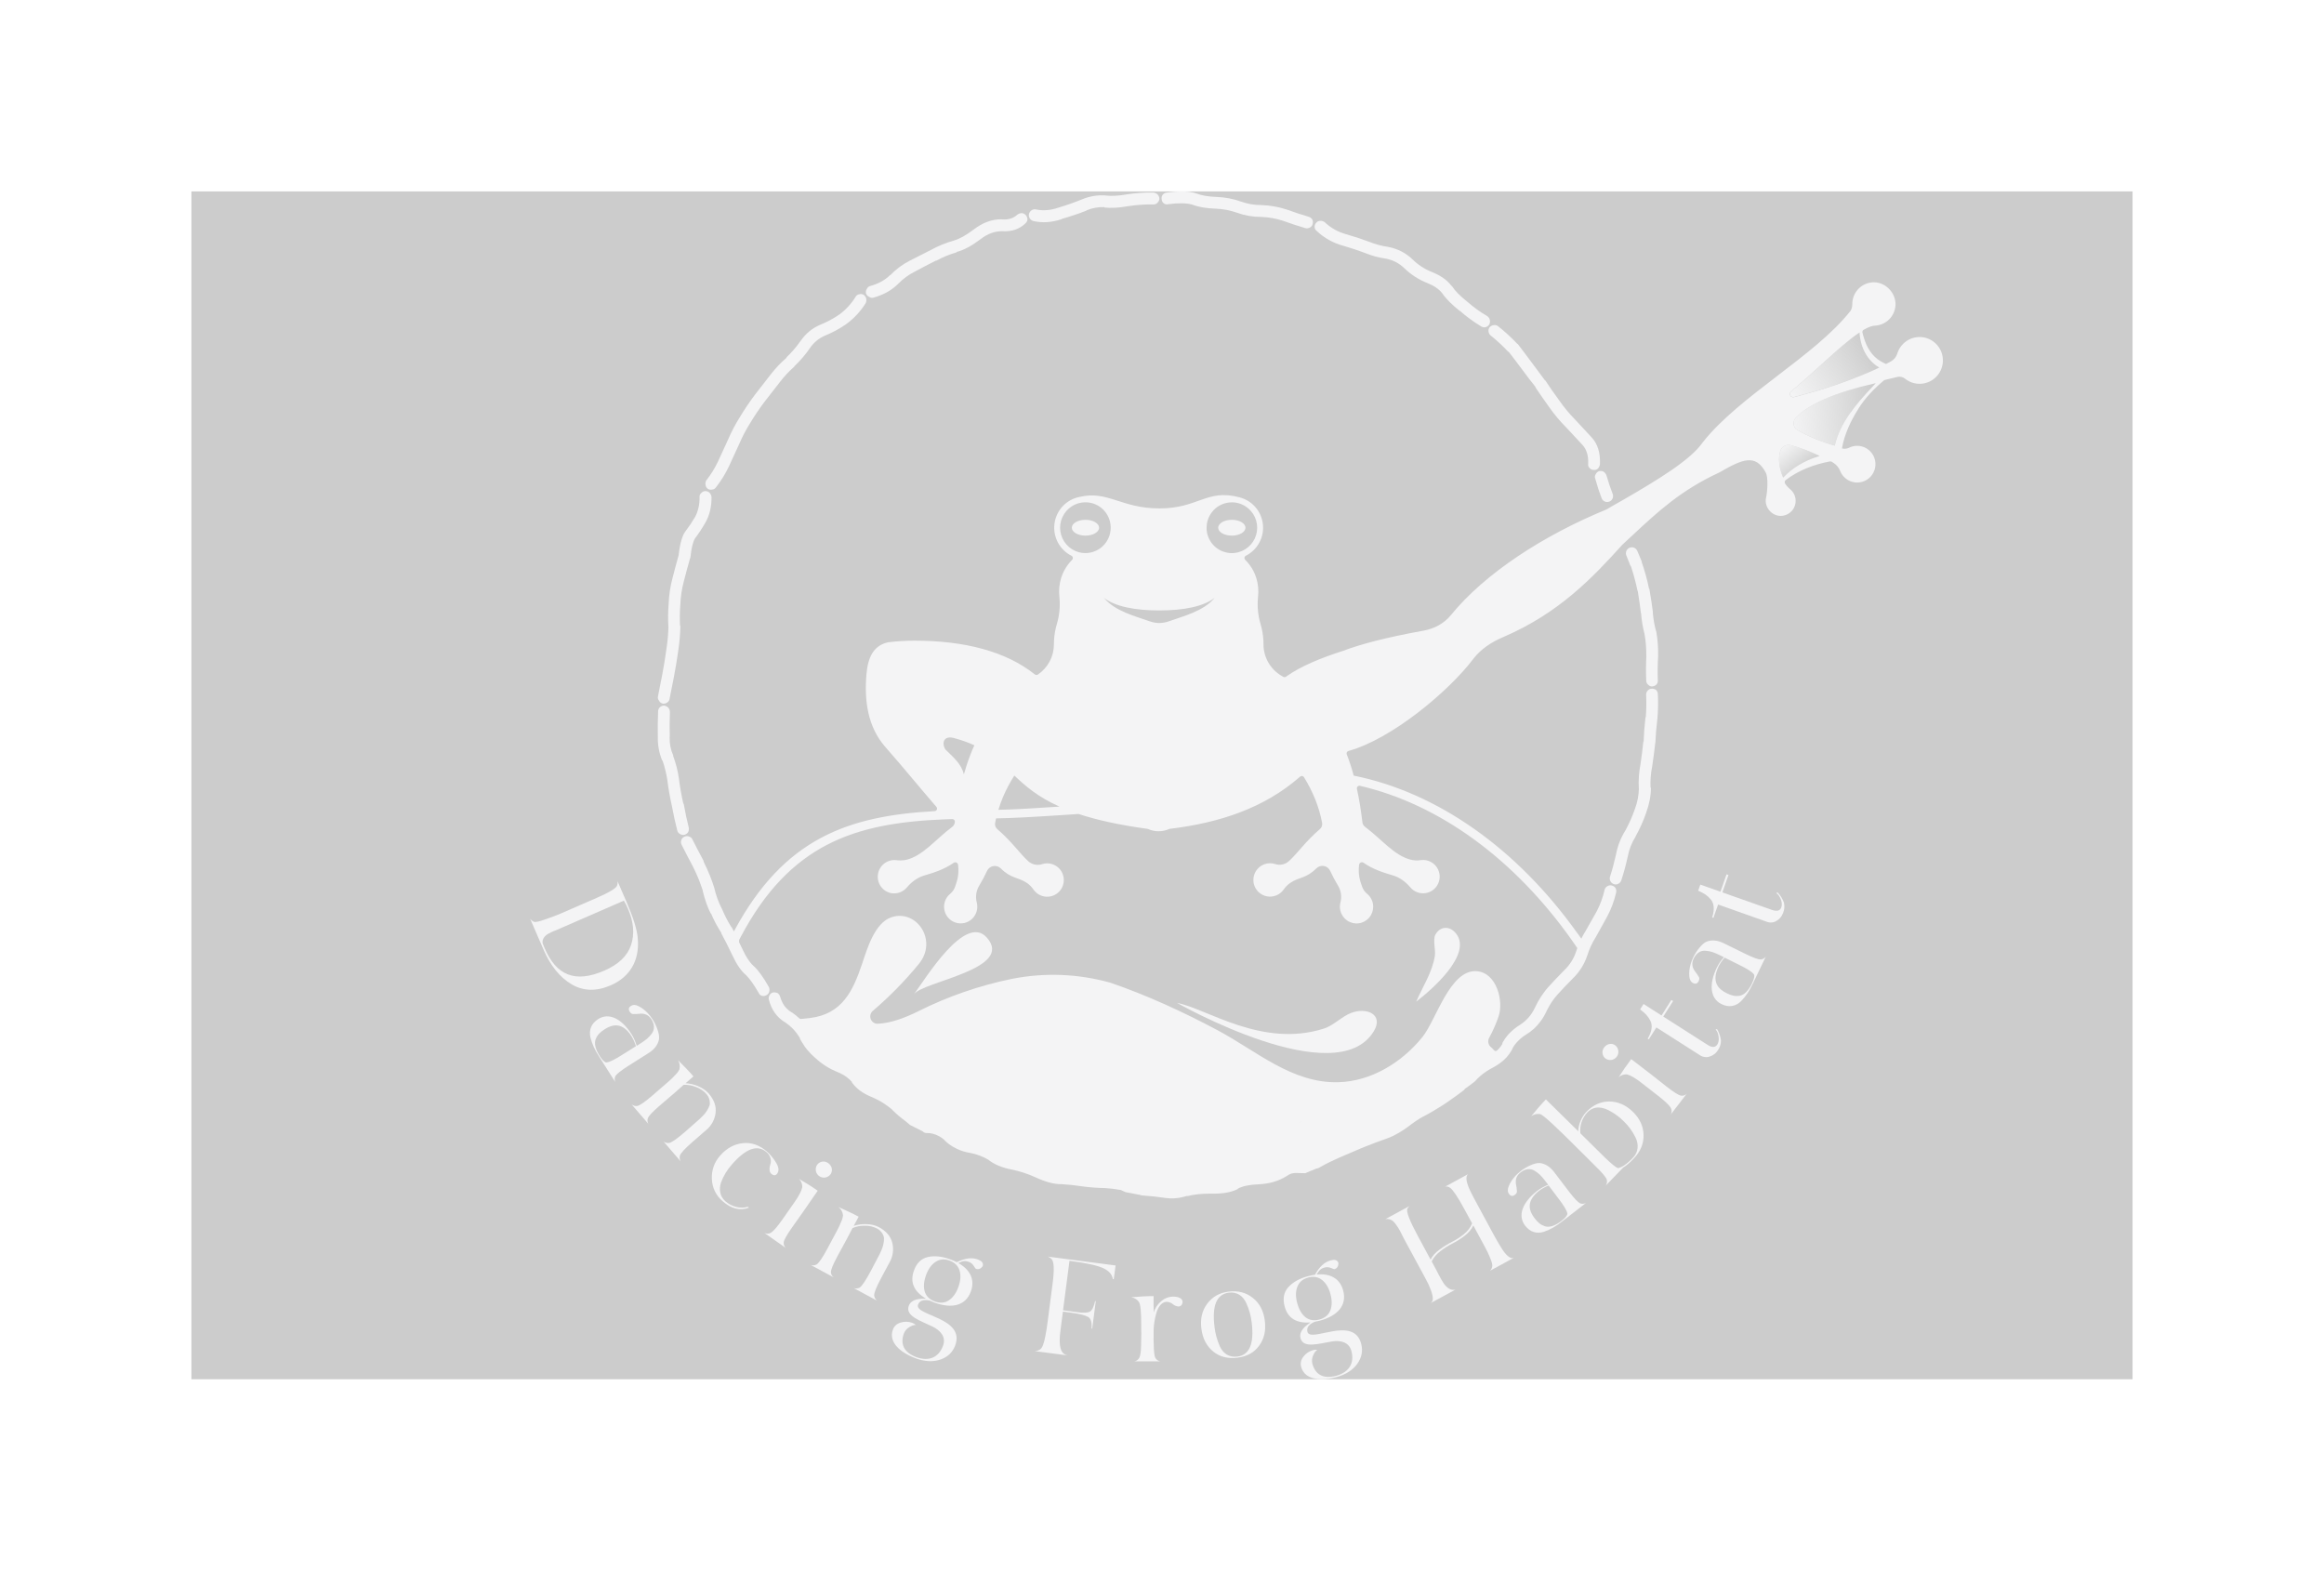 <svg width="2428" height="1641" viewBox="0 0 2428 1641" fill="none" xmlns="http://www.w3.org/2000/svg">
<g filter="url(#filter0_f_356_1108)">
<rect x="200" y="200" width="2028" height="1241" fill="black" fill-opacity="0.2"/>
</g>
<path d="M654.722 942.689C661.821 959.116 665.681 971.647 666.302 980.281C668.481 1003.69 657.738 1020.87 638.193 1029.37C623.14 1035.92 609.475 1035.63 597.153 1028.35C584.83 1021.07 575.058 1008.92 567.654 991.704L553.762 959.632C554.835 961.132 556.264 962.34 557.92 963.146L557.863 963.013C559.233 963.662 563.106 962.917 569.567 960.568C576.209 958.301 581.69 956.228 586.01 954.35L623.33 938.114C636.814 932.24 643.827 927.932 644.674 925.22C645.306 923.683 645.442 921.987 645.064 920.368L654.722 942.689ZM569.139 990.892C581.176 1018.75 600.54 1027.51 631.418 1014.05C646.215 1007.61 655.588 998.685 659.337 987.215C663.086 975.744 662.049 963.242 656.026 949.307C654.826 946.427 653.404 943.646 651.772 940.988L580.32 972.124C579.658 972.403 578.981 972.646 578.293 972.85C575.809 973.929 575.438 974.235 573.04 975.448C569.234 977.415 566.284 981.045 566.884 985.314C567.321 986.68 568.111 988.523 569.139 990.892Z" fill="#F4F4F5"/>
<path d="M659.879 1080.62C662.196 1084.38 663.98 1088.44 665.18 1092.69L669.633 1089.83C674.8 1086.52 677.94 1083.99 680.918 1079.89C684.125 1075.62 683.963 1070.29 680.509 1064.85C677.588 1060.27 673.154 1058.35 667.273 1059.22C666.791 1059.32 666.298 1059.35 665.808 1059.31C665.262 1059.45 664.695 1059.46 664.142 1059.36L661.649 1059.43C660.184 1059.51 658.928 1058.62 657.938 1057.05C656.321 1054.51 656.758 1052.53 659.166 1051C661.573 1049.46 664.218 1049.62 667.549 1051.4C674.41 1055 679.12 1060.81 682.117 1065.52C684.136 1068.76 685.768 1072.23 686.98 1075.85C688.36 1079.89 688.883 1083.12 688.474 1085.93C687.332 1091.59 683.716 1096.29 677.816 1100.06L656.083 1113.81C648.622 1118.59 644.236 1122.07 642.923 1124.27C642.454 1125.23 642.2 1126.28 642.178 1127.36C642.157 1128.43 642.369 1129.49 642.799 1130.47L625.833 1103.74C621.303 1096.61 618.686 1091.16 616.812 1083.68C615.185 1076.04 617.697 1069.35 624.919 1064.72C636.109 1057.57 649.441 1064.16 659.879 1080.62ZM631.675 1075.4C626.975 1078.41 624.358 1080.94 622.445 1085.39C620.532 1089.84 621.95 1096.07 626.556 1103.32C629.163 1107.42 631.456 1109.7 633.35 1110L633.988 1109.93C636.966 1109.55 642.276 1107 649.859 1102.15L664.38 1093.04C663.319 1089.46 661.817 1086.03 659.908 1082.82C650.164 1067.43 639.735 1070.2 631.675 1075.36V1075.4Z" fill="#F4F4F5"/>
<path d="M708.408 1107.68C714.27 1113.41 719.722 1119.07 724.48 1124.6L716.278 1131.72C724.337 1132.11 734.7 1135.81 740.39 1142.43C746.08 1149.04 748.431 1155.7 747.622 1162.65C746.784 1169.69 743.273 1176.13 737.821 1180.63L723.671 1192.9C715.792 1199.74 711.396 1204.5 710.349 1207.23C709.807 1209.3 710.083 1211.51 711.12 1213.38L693.193 1192.57C694.934 1193.86 697.109 1194.42 699.254 1194.12C701.928 1193.5 707.58 1189.55 716.116 1182.16L727.687 1171.93L730.922 1169.12C732.216 1167.99 736.365 1163.83 737.631 1161.79C739.096 1159.76 741.618 1155.68 741.618 1152.84C741.726 1149.29 740.496 1145.82 738.173 1143.14C735.148 1139.71 731.295 1137.12 726.983 1135.62C722.955 1133.98 718.63 1133.22 714.289 1133.37L704.231 1142.28L689.13 1155.2C681.784 1161.57 677.625 1165.93 676.845 1168.31C676.478 1169.32 676.356 1170.41 676.49 1171.48C676.624 1172.55 677.01 1173.57 677.616 1174.46L659.727 1153.69C660.578 1154.42 661.578 1154.96 662.658 1155.27C663.737 1155.57 664.87 1155.64 665.978 1155.46C668.833 1154.66 674.19 1150.98 682.079 1144.15L687.788 1139.19L697.941 1130.38C700.629 1128.15 703.142 1125.72 705.458 1123.1C707.271 1121.44 708.753 1119.45 709.826 1117.23C710.237 1115.62 710.324 1113.95 710.08 1112.31C709.837 1110.67 709.268 1109.1 708.408 1107.68Z" fill="#F4F4F5"/>
<path d="M743.74 1231.88C743.479 1227.44 744.101 1222.99 745.572 1218.79C747.042 1214.59 749.331 1210.73 752.304 1207.43C759.06 1199.65 766.958 1195.35 775.989 1194.33C785.019 1193.3 793.526 1196.36 801.281 1203.14C805.124 1206.58 808.403 1210.6 810.996 1215.06C813.851 1219.84 814.118 1223.66 811.672 1226.52C810.083 1228.36 808.056 1228.3 805.791 1226.32C803.317 1224.15 803.736 1219.96 804.84 1216.34C806.115 1212.9 805.249 1207.57 800.948 1203.81C791.366 1195.43 779.224 1199.83 764.503 1216.78C759.665 1222.21 755.877 1228.5 753.332 1235.32C750.887 1242.49 752.105 1250.03 757.814 1255.01C764.37 1260.74 773.438 1263.18 781.374 1260.8L782.45 1261.75C773.182 1265.23 764.123 1263.02 755.083 1255.07C751.668 1252.23 748.891 1248.69 746.936 1244.69C744.981 1240.7 743.892 1236.33 743.74 1231.88Z" fill="#F4F4F5"/>
<path d="M834.699 1231.62C841.655 1235.64 848.212 1239.73 854.292 1244.04L839.001 1266.18L827.496 1282.41C821.92 1290.39 818.932 1295.65 818.77 1298.14C818.668 1299.21 818.817 1300.28 819.206 1301.28C819.594 1302.27 820.211 1303.16 821.007 1303.87L798.569 1288.09C799.552 1288.59 800.639 1288.87 801.744 1288.89C802.85 1288.9 803.945 1288.67 804.944 1288.19C807.666 1286.79 811.938 1281.92 817.924 1273.36L822.272 1267.14L829.97 1256.12C832.03 1253.3 833.875 1250.33 835.489 1247.23C836.688 1245.07 837.594 1242.77 838.182 1240.37C838.252 1238.75 837.978 1237.13 837.378 1235.62C836.777 1234.11 835.864 1232.75 834.699 1231.62ZM867.776 1226.75C866.464 1228.6 864.478 1229.85 862.252 1230.23C860.026 1230.61 857.739 1230.1 855.89 1228.8C854.04 1227.5 852.777 1225.51 852.376 1223.28C851.976 1221.05 852.469 1218.75 853.75 1216.88C854.388 1216.01 855.193 1215.27 856.117 1214.71C857.042 1214.15 858.067 1213.78 859.135 1213.62C860.203 1213.46 861.292 1213.52 862.339 1213.78C863.386 1214.05 864.37 1214.52 865.235 1215.17C869.317 1218.01 870.307 1223.08 867.776 1226.75Z" fill="#F4F4F5"/>
<path d="M876.035 1261.13C883.543 1264.37 890.661 1267.72 897.065 1271.18L891.936 1280.73C899.605 1278.21 910.596 1277.95 918.265 1282.1C925.935 1286.24 930.503 1291.65 932.215 1298.41C933.931 1305.28 932.939 1312.55 929.446 1318.71L920.587 1335.24C915.658 1344.45 913.241 1350.46 913.279 1353.39C913.511 1355.52 914.55 1357.48 916.182 1358.86L892.05 1345.83C894.114 1346.43 896.331 1346.2 898.226 1345.18C900.509 1343.64 904.382 1337.92 909.72 1327.99L916.895 1314.29L918.922 1310.47C919.731 1308.96 922.129 1303.59 922.576 1301.23C923.223 1298.81 924.137 1294.09 923.128 1291.44C921.965 1288.08 919.588 1285.29 916.467 1283.61C912.42 1281.49 907.898 1280.45 903.336 1280.59C898.996 1280.51 894.688 1281.34 890.689 1283.03L884.457 1294.96L874.941 1312.43C870.336 1321.03 868.004 1326.59 868.118 1329.09C868.138 1330.17 868.411 1331.22 868.915 1332.17C869.42 1333.13 870.141 1333.94 871.021 1334.56L846.889 1321.53C847.943 1321.91 849.067 1322.06 850.182 1321.96C851.298 1321.86 852.379 1321.52 853.35 1320.96C855.767 1319.17 859.44 1313.84 864.379 1304.62L867.957 1297.93L874.313 1286.07C876.025 1283.03 877.508 1279.86 878.747 1276.59C879.845 1274.38 880.52 1271.99 880.736 1269.53C880.553 1267.88 880.043 1266.29 879.235 1264.85C878.428 1263.41 877.34 1262.15 876.035 1261.13Z" fill="#F4F4F5"/>
<path d="M969.107 1313.37C975.92 1311.72 983.856 1312.47 992.572 1315.64C994.998 1316.51 997.371 1317.53 999.68 1318.68C1008 1314.54 1015.21 1313.5 1021.52 1315.81C1022.18 1316.06 1023.21 1316.59 1024.37 1317.16C1026.5 1318.39 1027.66 1321.09 1026.48 1323.1C1024.47 1325.73 1022.19 1326.58 1019.51 1325.6C1019.23 1325.51 1018.56 1324.48 1017.28 1322.51C1016.09 1320.56 1014.26 1319.09 1012.11 1318.34C1008.22 1316.93 1005.76 1317.39 1001.19 1319.56C1013.3 1326.4 1018.86 1336.64 1014.35 1349.16C1008.77 1364.66 993.98 1367.31 976.291 1360.93C975.082 1360.49 973.389 1359.72 971.153 1358.75C964.631 1357.48 960.622 1358.92 959.125 1363.07C954.948 1374.66 1009.13 1376.36 997.863 1405.93C995.208 1412.89 990.117 1417.75 982.638 1420.37C975.159 1422.98 966.461 1422.72 956.527 1419.11C947.088 1415.38 935.992 1409.56 932.5 1399.42C931.438 1396.02 931.579 1392.36 932.9 1389.06C934.213 1385.42 936.887 1383.04 940.988 1381.78C944.878 1380.56 949.057 1380.63 952.902 1381.99C954.373 1382.52 955.732 1383.32 956.908 1384.36C955.005 1384.13 952.597 1384.93 949.847 1386.67C947.323 1388.16 945.372 1390.46 944.309 1393.19C940.427 1403.98 944.033 1412.91 957.279 1417.86C970.163 1422.54 980.697 1418.6 985.302 1405.8C988.461 1397.04 982.904 1390.15 974.245 1385.94C962.113 1380 945.27 1374.96 949.505 1364.14C951.008 1359.97 955.214 1357.53 961.97 1356.94L967.346 1356.76C954.71 1349.27 950.494 1339.51 954.814 1327.52C957.526 1319.82 962.294 1315.01 969.107 1313.37ZM967.461 1332.27C965.082 1338.87 964.711 1344.52 966.119 1349.46C967.717 1354.31 971.191 1357.7 976.7 1359.71C982.21 1361.71 987.044 1361.33 991.221 1358.58C995.579 1355.72 998.9 1351.16 1001.28 1344.56C1003.66 1337.96 1004.03 1332.3 1002.49 1327.37C1000.95 1322.44 997.463 1318.99 992.087 1317.04C986.711 1315.1 981.877 1315.47 977.518 1318.31C973.16 1321.14 969.839 1325.67 967.461 1332.27ZM1001.19 1319.53L1000.24 1319.96L998.814 1319.29L999.642 1318.68C1000.13 1319 1000.65 1319.29 1001.19 1319.53Z" fill="#F4F4F5"/>
<path d="M1081.02 1411.6C1082.99 1411.54 1084.92 1410.94 1086.58 1409.87C1088.92 1408.44 1090.68 1403.76 1092.12 1396C1092.94 1391.92 1093.73 1386.97 1094.47 1381.28L1099.74 1340.8C1101.57 1326.74 1101.21 1318.46 1098.83 1315.69C1097.64 1314.37 1096.14 1313.38 1094.46 1312.82L1165.51 1322.13L1163.61 1336.46L1162.65 1336.33C1161.96 1331.75 1158.96 1328.19 1153.71 1325.48C1147.91 1322.4 1135.75 1319.65 1117.35 1317.24L1110.62 1368.94L1114.31 1369.43L1117.56 1369.85L1126.48 1371.03C1132.27 1371.78 1136.33 1371.6 1138.66 1370.31C1140.98 1369.02 1142.76 1365.35 1144.12 1359.33L1144.82 1359.41L1141.09 1388.06L1140.38 1387.97C1140.91 1381.68 1139.71 1377.63 1136.9 1375.95C1134.1 1374.28 1128.13 1372.64 1118.82 1371.42L1114.15 1370.8L1110.48 1370.32L1108.81 1383.1C1108.17 1388.07 1107.63 1392.19 1107.34 1395.51C1106.48 1406.53 1108.23 1412.97 1112.71 1415.15H1112.56C1113 1415.23 1113.42 1415.38 1113.8 1415.6C1114.33 1415.84 1114.89 1416.01 1115.47 1416.11L1081.02 1411.6Z" fill="#F4F4F5"/>
<path d="M1181.94 1355.31C1190.36 1354.58 1198.12 1354.14 1205.21 1354.13C1205.21 1361.77 1205.21 1367.5 1205.38 1371.18C1206.73 1366.62 1209.41 1362.58 1213.07 1359.56C1216.6 1356.41 1221.17 1354.66 1225.9 1354.67C1230.47 1354.67 1235.48 1356.24 1235.48 1360.11C1235.48 1362.97 1233.63 1364.98 1231.35 1364.98C1229.14 1364.82 1227.04 1363.98 1225.34 1362.55C1223.61 1361.1 1221.46 1360.25 1219.2 1360.13H1218.21C1213.5 1360.57 1209.79 1365.59 1207.95 1372.32C1206.46 1377.7 1205.55 1383.23 1205.26 1388.8C1205 1406.28 1205.59 1416.31 1207.16 1418.89C1207.71 1419.8 1208.46 1420.58 1209.35 1421.17C1210.24 1421.77 1211.25 1422.16 1212.31 1422.31H1184.9C1186 1422.18 1187.05 1421.78 1187.97 1421.16C1188.89 1420.53 1189.64 1419.7 1190.17 1418.72C1191.31 1417 1192.02 1412.55 1192.15 1406.11C1192.29 1402.81 1192.29 1400.09 1192.29 1397.8C1192.43 1394.93 1192.43 1392.06 1192.29 1389.2V1383.76C1192.29 1370.39 1191.53 1362.75 1189.96 1360.41C1188.37 1357.88 1185.8 1356.16 1181.94 1355.31Z" fill="#F4F4F5"/>
<path d="M1308.97 1356.06C1316 1361.68 1320.14 1369.53 1321.43 1379.94C1322.73 1390.35 1320.76 1398.79 1315.46 1405.95C1310.32 1413.1 1302.78 1417.22 1292.87 1418.47C1282.81 1419.73 1274.35 1417.62 1267.46 1411.98C1260.57 1406.35 1256.41 1398.36 1255.14 1388.1C1253.86 1377.85 1255.82 1369.39 1261.11 1362.23C1266.4 1355.07 1273.77 1350.68 1283.54 1349.45C1293.46 1348.19 1301.93 1350.44 1308.97 1356.06ZM1302.01 1361.41C1298.61 1353.77 1292.18 1349.5 1283.83 1350.55C1271.08 1352.15 1266.09 1364.04 1268.87 1386.36C1269.68 1393.35 1271.55 1400.17 1274.41 1406.59C1277.8 1414.11 1284.23 1418.36 1292.72 1417.29C1305.46 1415.69 1310.45 1403.8 1307.69 1381.63C1306.9 1374.63 1304.98 1367.8 1302.01 1361.42V1361.41Z" fill="#F4F4F5"/>
<path d="M1345.81 1345.01C1350.45 1339.74 1357.37 1335.78 1366.33 1333.36C1368.81 1332.68 1371.33 1332.14 1373.88 1331.75C1378.33 1323.57 1383.64 1318.57 1390.11 1316.82C1390.81 1316.62 1391.94 1316.46 1393.23 1316.27C1395.68 1316.04 1398.16 1317.6 1398.35 1319.92C1398.2 1323.22 1396.82 1325.23 1394.06 1325.98C1393.79 1326.06 1392.64 1325.63 1390.48 1324.73C1388.37 1323.81 1386.02 1323.66 1383.81 1324.3C1379.82 1325.38 1378.11 1327.17 1375.57 1331.58C1389.4 1330.21 1399.81 1335.4 1403.27 1348.26C1407.56 1364.16 1396.99 1374.89 1378.81 1379.83C1377.56 1380.17 1375.74 1380.51 1373.36 1381.01C1367.28 1383.7 1364.82 1387.2 1365.97 1391.51C1369.17 1403.4 1414.5 1373.59 1422.2 1404.3C1424 1411.53 1422.61 1418.45 1417.99 1424.89C1413.36 1431.34 1406.08 1436.13 1395.88 1438.9C1386.03 1441.28 1373.6 1442.87 1364.96 1436.6C1362.14 1434.43 1360.16 1431.35 1359.35 1427.88C1358.4 1424.15 1359.18 1420.66 1361.82 1417.27C1364.31 1414.03 1367.78 1411.69 1371.7 1410.59C1373.21 1410.17 1374.78 1410.05 1376.34 1410.22C1374.65 1411.12 1373.13 1413.16 1371.87 1416.17C1370.66 1418.85 1370.37 1421.85 1371.06 1424.71C1374.04 1435.77 1382.11 1441.01 1395.8 1437.44C1409.03 1433.85 1415.41 1424.56 1411.87 1411.42C1409.45 1402.43 1400.95 1399.96 1391.46 1401.52C1378.13 1403.65 1361.44 1409.22 1358.7 1397.94C1357.55 1393.65 1359.65 1389.23 1364.79 1384.86L1369.09 1381.62C1354.47 1382.76 1345.43 1377.21 1342.12 1364.89C1340.01 1356.97 1341.17 1350.27 1345.81 1345.01ZM1355.26 1361.44C1357.09 1368.22 1360.02 1373.06 1363.99 1376.29C1368.07 1379.34 1372.86 1380.11 1378.51 1378.58C1384.15 1377.05 1387.91 1373.96 1389.76 1369.3C1391.71 1364.46 1391.81 1358.79 1389.99 1352.02C1388.17 1345.25 1385.23 1340.4 1381.12 1337.21C1377.01 1334.02 1372.22 1333.24 1366.71 1334.74C1361.2 1336.24 1357.44 1339.33 1355.49 1344.16C1353.54 1348.99 1353.44 1354.67 1355.26 1361.42V1361.44ZM1375.61 1331.58L1375.11 1332.46L1373.56 1332.74L1373.88 1331.78C1374.46 1331.76 1375.04 1331.7 1375.61 1331.58Z" fill="#F4F4F5"/>
<path d="M1466.7 1294C1466.43 1293.5 1465.54 1291.86 1464.24 1289.15C1463.26 1287.02 1462.14 1284.96 1460.9 1282.98C1460.02 1281.67 1458.95 1279.97 1457.42 1278.03C1454.56 1274.21 1450.99 1273.06 1447.31 1273.76L1472.52 1260.03C1471.67 1260.88 1470.93 1261.84 1470.32 1262.89C1469.08 1266.01 1472.72 1275.44 1481.3 1291.3L1494.62 1315.97C1496.47 1312.2 1499.61 1308.7 1504.03 1305.47C1508.11 1302.46 1512.42 1299.78 1516.93 1297.47C1521.42 1295.21 1525.66 1292.46 1529.56 1289.28C1533.27 1286.36 1536.18 1282.53 1538 1278.16L1530.56 1264.44C1523.28 1250.97 1518.19 1243.32 1515.22 1241.17C1514.1 1240.25 1512.72 1239.69 1511.28 1239.58H1511.03L1509.7 1239.82L1533.66 1226.76C1530.74 1229.49 1531.85 1235.74 1536.79 1245.76C1538.37 1248.98 1540.48 1252.88 1543.06 1257.66L1560.29 1289.52C1562.81 1294.17 1565.11 1298.11 1566.95 1301.21C1571.77 1309.49 1575.94 1313.9 1579.47 1314.45C1580.18 1314.41 1580.88 1314.3 1581.57 1314.11L1556.73 1327.66C1557.49 1326.89 1558.09 1325.97 1558.5 1324.97C1558.91 1323.96 1559.11 1322.89 1559.09 1321.8C1559.02 1319.56 1557.4 1315.12 1554.16 1308.18C1552.58 1304.97 1550.47 1301.07 1547.88 1296.28L1539.23 1280.29C1537.58 1284.11 1534.47 1287.76 1530.27 1291.05C1526.3 1294.14 1522.05 1296.84 1517.58 1299.11C1513.1 1301.38 1508.85 1304.07 1504.88 1307.16C1501.06 1309.98 1497.93 1313.64 1495.73 1317.86L1500.76 1327.18C1501.04 1327.67 1501.71 1328.94 1502.75 1331.14C1504.42 1334.48 1506.27 1337.71 1508.32 1340.83C1511.8 1345.77 1515.66 1348.4 1520.48 1347.41L1494.85 1361.32C1495.21 1360.8 1496.21 1359.93 1496.27 1359.74C1497.89 1357.06 1496.61 1351.07 1492.41 1341.79C1490.83 1338.57 1488.71 1334.67 1486.13 1329.88L1466.7 1294Z" fill="#F4F4F5"/>
<path d="M1605.98 1244.18C1609.5 1241.52 1613.38 1239.38 1617.49 1237.8L1614.26 1233.61C1610.46 1228.73 1607.73 1225.81 1603.38 1223.22C1598.86 1220.35 1593.59 1221.03 1588.5 1224.97C1584.21 1228.3 1582.7 1232.91 1584.1 1238.71C1584.24 1239.18 1584.32 1239.67 1584.32 1240.16C1584.51 1240.69 1584.57 1241.26 1584.52 1241.82L1584.8 1244.31C1585.02 1245.77 1584.24 1247.09 1582.78 1248.24C1580.41 1250.07 1578.4 1249.82 1576.66 1247.55C1574.92 1245.29 1574.85 1242.61 1576.31 1239.13C1579.26 1231.96 1584.61 1226.71 1589.02 1223.3C1592.04 1220.99 1595.33 1219.05 1598.82 1217.52C1602.7 1215.78 1605.86 1214.96 1608.69 1215.12C1614.4 1215.75 1619.39 1218.94 1623.66 1224.51L1639.26 1245C1644.66 1252.01 1648.52 1256.08 1650.82 1257.22C1651.82 1257.6 1652.88 1257.76 1653.95 1257.69C1655.01 1257.61 1656.05 1257.31 1656.98 1256.79L1632.02 1276.14C1625.36 1281.31 1620.17 1284.42 1612.93 1286.95C1605.51 1289.26 1598.66 1287.36 1593.4 1280.55C1585.25 1270.01 1590.63 1256.09 1605.98 1244.18ZM1603.34 1272.83C1606.74 1277.26 1609.49 1279.65 1614.07 1281.17C1618.66 1282.69 1624.71 1280.7 1631.5 1275.44C1635.3 1272.46 1637.39 1269.97 1637.53 1268.05L1637.4 1267.42C1636.77 1264.48 1633.75 1259.39 1628.25 1252.24L1617.9 1238.55C1614.44 1239.93 1611.17 1241.74 1608.15 1243.93C1593.81 1255.07 1597.49 1265.25 1603.33 1272.84L1603.34 1272.83Z" fill="#F4F4F5"/>
<path d="M1615.08 1148.63L1648.92 1181.93C1648.92 1175.35 1652.12 1167.09 1657.38 1161.63C1664.43 1154.33 1672.44 1150.75 1681.33 1150.81C1690.22 1150.87 1698.46 1154.29 1705.93 1161.57C1713.21 1168.64 1716.97 1176.85 1717.12 1186C1717.26 1195.15 1713.76 1203.27 1706.71 1210.59C1702.54 1214.91 1698.95 1218 1695.86 1219.78L1677.48 1238.81C1678.14 1237.9 1678.58 1236.85 1678.79 1235.75C1679 1234.64 1678.97 1233.5 1678.69 1232.41C1677.64 1229.55 1673.42 1224.7 1665.94 1217.42C1665.53 1217.03 1659.79 1211.24 1648.5 1200.07C1625.94 1177.54 1612.82 1165.19 1609.07 1163.93C1607.44 1163.67 1605.77 1163.73 1604.16 1164.12C1602.55 1164.51 1601.04 1165.22 1599.71 1166.21C1604.86 1159.89 1609.99 1153.89 1615.08 1148.63ZM1651.07 1184.03L1676.5 1209.15C1683.37 1215.83 1688.08 1219.6 1690.42 1220.48C1694.74 1219.52 1699.93 1215.97 1705.89 1209.79C1711.85 1203.61 1712.23 1195.6 1708.74 1188.47C1705.68 1182.09 1701.49 1176.32 1696.37 1171.44C1692.42 1167.47 1687.94 1164.06 1683.05 1161.32C1675 1156.48 1665.79 1154.51 1658.23 1162.33C1655.57 1165.23 1653.55 1168.66 1652.32 1172.4C1651.08 1176.15 1650.66 1180.11 1651.07 1184.03Z" fill="#F4F4F5"/>
<path d="M1687.66 1092.22C1689.39 1093.63 1690.5 1095.67 1690.75 1097.9C1691.01 1100.12 1690.39 1102.36 1689.02 1104.14C1687.66 1105.91 1685.66 1107.08 1683.45 1107.39C1681.24 1107.71 1678.99 1107.14 1677.19 1105.82C1676.35 1105.14 1675.65 1104.3 1675.14 1103.34C1674.63 1102.39 1674.31 1101.34 1674.2 1100.27C1674.09 1099.19 1674.19 1098.1 1674.51 1097.06C1674.82 1096.02 1675.33 1095.06 1676.02 1094.22C1679.06 1090.25 1684.21 1089.5 1687.66 1092.22ZM1690.98 1125.65C1695.31 1118.86 1699.68 1112.48 1704.23 1106.54L1725.54 1122.91L1741.14 1135.22C1748.81 1141.18 1753.9 1144.4 1756.37 1144.7C1757.43 1144.86 1758.52 1144.76 1759.54 1144.41C1760.56 1144.07 1761.49 1143.48 1762.24 1142.7L1745.46 1164.46C1746.02 1163.5 1746.34 1162.42 1746.41 1161.31C1746.48 1160.21 1746.3 1159.1 1745.87 1158.07C1744.61 1155.27 1739.96 1150.76 1731.72 1144.37L1725.74 1139.71L1715.13 1131.47C1712.42 1129.28 1709.56 1127.29 1706.56 1125.52C1704.49 1124.22 1702.25 1123.21 1699.9 1122.5C1698.28 1122.35 1696.65 1122.55 1695.11 1123.08C1693.57 1123.62 1692.16 1124.47 1690.98 1125.6V1125.65Z" fill="#F4F4F5"/>
<path d="M1721.41 1085.13C1725.97 1077.67 1726.7 1071.18 1724.18 1066.34C1721.49 1061.23 1718.86 1058.7 1713.51 1054.62L1717.11 1048.93L1735.9 1060.93L1746.16 1044.69L1747.97 1045.85L1737.71 1062.08L1784.08 1091.69C1788.78 1094.69 1792.14 1094.46 1794.2 1091.2C1795.51 1089.14 1795.96 1086.54 1795.53 1083.22C1795.11 1079.9 1794.15 1077.4 1792.4 1075.58L1793.86 1075.15C1796.06 1078.79 1797.46 1082.87 1797.96 1087.1C1798 1090.85 1796.81 1094.5 1794.58 1097.51C1792.61 1100.55 1789.62 1102.8 1786.16 1103.85C1784.53 1104.41 1782.79 1104.59 1781.08 1104.38C1779.37 1104.17 1777.72 1103.58 1776.27 1102.64L1730.51 1073.42L1722.62 1085.84L1721.41 1085.13Z" fill="#F4F4F5"/>
<path d="M1793.64 1010.9C1795.61 1006.95 1798.11 1003.29 1801.08 1000.03L1796.32 997.731C1790.8 995.057 1787.01 993.7 1781.96 993.328C1776.66 992.822 1772.22 995.773 1769.43 1001.58C1767.08 1006.48 1767.79 1011.27 1771.61 1015.84C1771.95 1016.19 1772.24 1016.6 1772.46 1017.04C1772.88 1017.43 1773.2 1017.91 1773.41 1018.44L1774.78 1020.53C1775.63 1021.74 1775.51 1023.28 1774.71 1024.95C1773.41 1027.66 1771.51 1028.33 1768.93 1027.09C1766.49 1025.91 1765.12 1023.49 1764.87 1019.72C1764.31 1011.97 1766.77 1004.88 1769.19 999.851C1770.86 996.431 1772.94 993.224 1775.37 990.3C1778.06 986.996 1780.53 984.847 1783.13 983.72C1788.52 981.714 1794.4 982.335 1800.7 985.382L1823.79 996.718C1831.76 1000.58 1837.02 1002.49 1839.57 1002.45C1840.63 1002.34 1841.66 1002.01 1842.58 1001.46C1843.5 1000.92 1844.29 1000.18 1844.89 999.297L1831.19 1027.82C1827.53 1035.46 1824.28 1040.54 1818.93 1046.06C1813.33 1051.46 1806.32 1052.84 1798.62 1049.1C1786.63 1043.27 1785.2 1028.43 1793.64 1010.9ZM1804.05 1037.73C1809.07 1040.16 1812.61 1041.07 1817.37 1040.36C1822.13 1039.64 1826.69 1035.16 1830.41 1027.42C1832.51 1023.03 1833.26 1019.89 1832.51 1018.1L1832.12 1017.6C1830.22 1015.25 1825.27 1012.06 1817.17 1008.13L1801.81 1000.49C1799.33 1003.28 1797.21 1006.37 1795.49 1009.68C1787.6 1026.09 1795.43 1033.54 1804.04 1037.7L1804.05 1037.73Z" fill="#F4F4F5"/>
<path d="M1788.77 958.486C1791.52 950.195 1790.78 943.701 1787.23 939.565C1783.42 935.201 1780.34 933.338 1774.19 930.559L1776.42 924.208L1797.45 931.629L1803.79 913.482L1805.81 914.189L1799.46 932.335L1851.31 950.644C1856.56 952.497 1859.77 951.513 1861.06 947.865C1861.86 945.563 1861.72 942.937 1860.55 939.785C1859.38 936.633 1857.89 934.446 1855.8 933.099L1857.11 932.354C1860.07 935.409 1862.34 939.063 1863.77 943.07C1864.64 946.71 1864.31 950.536 1862.82 953.968C1861.58 957.381 1859.19 960.246 1856.05 962.058C1854.59 962.981 1852.94 963.557 1851.22 963.741C1849.51 963.925 1847.77 963.711 1846.15 963.118L1794.99 945L1790.11 958.925L1788.77 958.486Z" fill="#F4F4F5"/>
<path d="M1357.03 1173.27L1359.11 1172H1358.84C1358.25 1172.39 1357.65 1172.81 1357.03 1173.27Z" fill="#F4F4F5"/>
<path d="M1862.93 498.975C1872.45 488.679 1885.61 480.914 1901.05 476.33C1891.38 471.573 1881.25 467.807 1870.82 465.089C1868.59 464.494 1866.21 464.788 1864.19 465.909C1862.17 467.03 1860.66 468.892 1859.97 471.106C1857.53 479.109 1858.55 488.469 1862.93 498.975Z" fill="url(#paint0_linear_356_1108)"/>
<path d="M1873.92 443.58C1874.1 444.769 1874.54 445.903 1875.22 446.896C1875.89 447.888 1876.79 448.714 1877.83 449.31C1890.13 456.276 1903.23 461.728 1916.84 465.547C1922.18 441.784 1938.73 422.635 1956.67 403.523L1959.67 400.267C1917.54 409.817 1889.4 422.081 1875.93 436.741C1875.1 437.654 1874.49 438.743 1874.14 439.928C1873.79 441.113 1873.72 442.362 1873.92 443.58Z" fill="url(#paint1_linear_356_1108)"/>
<path d="M1870.99 413.791C1871.35 414.184 1871.79 414.486 1872.29 414.669C1872.79 414.852 1873.32 414.911 1873.85 414.841C1874.01 414.836 1874.17 414.813 1874.33 414.774C1875.9 414.392 1877.47 413.972 1879.01 413.552C1885.18 411.938 1891.11 410.324 1896.83 408.652C1898.02 408.299 1899.17 407.945 1900.32 407.63C1906.46 405.72 1912.35 403.886 1918 401.967C1919.9 401.336 1921.73 400.706 1923.58 400.056C1925.42 399.407 1926.96 398.863 1928.64 398.232C1929.44 397.955 1930.24 397.64 1931.05 397.363C1931.6 397.153 1932.2 396.943 1932.79 396.695C1933.98 396.274 1935.12 395.825 1936.27 395.367H1936.35C1937.21 395.014 1938.05 394.67 1938.92 394.355L1939.41 394.144L1943.14 392.674C1943.14 392.674 1943.22 392.674 1943.24 392.674C1943.63 392.53 1944.05 392.358 1944.43 392.186C1945.9 391.585 1947.37 390.993 1948.79 390.362C1949.07 390.257 1949.38 390.114 1949.74 390.009C1951.14 389.417 1952.6 388.786 1953.93 388.194C1954.02 388.189 1954.1 388.166 1954.18 388.127C1954.91 387.774 1955.67 387.459 1956.4 387.105C1957.14 386.752 1957.84 386.513 1958.54 386.198C1958.64 386.198 1958.75 386.093 1958.85 386.055L1960.21 385.424C1961.29 384.976 1962.33 384.469 1963.42 383.992C1962.86 383.677 1962.3 383.361 1961.78 383.037C1961.39 382.827 1961.05 382.578 1960.7 382.368L1959.02 381.107C1958.75 380.897 1958.47 380.687 1958.18 380.448C1957.94 380.263 1957.71 380.062 1957.49 379.847L1956.54 379.006C1955.95 378.452 1955.35 377.851 1954.8 377.258C1954.32 376.785 1953.86 376.284 1953.44 375.759C1953.02 375.224 1952.6 374.737 1952.22 374.25C1951.84 373.763 1951.66 373.476 1951.38 373.133C1951.03 372.607 1950.65 372.082 1950.3 371.518C1949.94 370.955 1949.67 370.506 1949.34 370.009C1949.07 369.61 1948.82 369.188 1948.61 368.749C1948.23 368.09 1947.88 367.383 1947.56 366.686C1947.25 365.988 1946.94 365.358 1946.61 364.69C1946.29 364.021 1946.16 363.534 1945.95 362.942C1945.88 362.806 1945.82 362.666 1945.78 362.522C1945.63 362.168 1945.53 361.786 1945.4 361.433C1944.77 359.524 1944.24 357.582 1943.83 355.616C1943.75 355.234 1943.68 354.852 1943.62 354.461C1943.55 354.069 1943.44 353.553 1943.37 353.066C1943.23 352.111 1943.09 351.204 1942.99 350.258C1942.99 349.809 1942.91 349.389 1942.88 348.931C1942.85 348.472 1942.81 347.918 1942.78 347.431C1942.05 347.918 1941.28 348.444 1940.51 348.969C1939.75 349.494 1939.05 350.019 1938.28 350.545C1936.85 351.624 1935.35 352.751 1933.85 353.935C1933.64 354.079 1933.46 354.25 1933.25 354.394C1933.04 354.537 1932.81 354.776 1932.56 354.957C1927.36 359.083 1921.78 363.916 1915.99 369.054C1915.22 369.761 1914.49 370.42 1913.73 371.127C1912.97 371.834 1912.05 372.626 1911.22 373.362C1909.92 374.556 1908.6 375.749 1907.3 376.896C1900.72 382.884 1893.98 389.111 1887.19 395.138C1881.78 399.97 1876.38 404.689 1871.01 409.101C1870.42 409.736 1870.09 410.572 1870.09 411.442C1870.08 412.312 1870.41 413.151 1870.99 413.791Z" fill="url(#paint2_linear_356_1108)"/>
<path d="M904.972 311.778C905.352 313.461 905.147 315.223 904.391 316.773C899.025 325.366 892.06 332.84 883.876 338.788C876.891 343.603 869.398 347.63 861.533 350.793L861.019 351.07C855.045 353.787 849.937 358.111 846.261 363.563C841.528 370.421 836.108 376.773 830.084 382.521L829.97 382.913C824.49 387.702 819.501 393.029 815.078 398.815L798.692 419.827C793.295 426.993 788.28 434.44 783.667 442.138C779.243 449.167 775.389 456.541 772.144 464.191C768.337 472.538 764.848 480.131 761.677 486.969C757.959 494.889 753.355 502.358 747.955 509.233C747.5 509.905 746.893 510.461 746.183 510.854C745.474 511.247 744.683 511.467 743.873 511.496C743.099 511.685 742.294 511.701 741.513 511.543C740.733 511.385 739.996 511.058 739.356 510.583C738.715 510.109 738.186 509.499 737.806 508.797C737.426 508.095 737.203 507.318 737.155 506.52C736.954 505.686 736.935 504.818 737.099 503.975C737.264 503.133 737.607 502.336 738.106 501.64C742.888 495.556 746.959 488.941 750.239 481.927C753.36 475.088 756.849 467.492 760.706 459.138C764.198 450.982 768.335 443.118 773.076 435.624C777.914 427.552 783.177 419.744 788.844 412.234L805.22 391.174C810.174 384.786 815.753 378.912 821.872 373.639L821.482 373.524C826.999 368.318 831.97 362.557 836.317 356.333C841.855 348.425 848.63 342.793 856.642 339.437C863.782 336.564 870.588 332.916 876.939 328.559C883.677 323.585 889.407 317.364 893.819 310.231C894.189 309.499 894.727 308.866 895.389 308.384C896.051 307.903 896.818 307.586 897.626 307.461C899.155 307.015 900.797 307.187 902.203 307.939C903.542 308.856 904.521 310.214 904.972 311.778Z" fill="#F4F4F5"/>
<path d="M811.11 1037.53C811.281 1037.63 811.459 1037.71 811.644 1037.78L811.52 1037.68C811.389 1037.62 811.252 1037.57 811.11 1037.53Z" fill="#F4F4F5"/>
<path d="M1552.1 341.825C1551.27 342.023 1550.4 342.041 1549.56 341.876C1548.72 341.711 1547.93 341.368 1547.23 340.87C1539.31 336.115 1531.85 330.628 1524.95 324.481L1525.23 324.996C1516.72 318.222 1510.52 311.966 1506.64 306.229C1503.22 301.931 1498.09 298.429 1491.24 295.723C1482.2 292.187 1473.97 286.86 1467.03 280.06C1461.86 275.112 1455.4 271.738 1448.4 270.327C1440.47 269.221 1432.72 267.102 1425.33 264.024C1419.11 261.649 1411.81 259.232 1403.44 256.775L1403.04 256.66C1392.83 253.894 1383.44 248.646 1375.73 241.379C1375.05 240.926 1374.49 240.318 1374.09 239.606C1373.7 238.894 1373.47 238.097 1373.44 237.281C1373.39 236.424 1373.52 235.565 1373.82 234.763C1374.13 233.961 1374.6 233.233 1375.21 232.63C1375.7 232.041 1376.3 231.566 1376.99 231.236C1377.67 230.906 1378.42 230.73 1379.18 230.72C1380.88 230.604 1382.56 231.094 1383.94 232.105C1390.29 238.12 1398.02 242.461 1406.45 244.74C1415.58 247.383 1423.42 249.952 1429.96 252.448L1430.35 252.563C1436.73 255.187 1443.42 256.988 1450.25 257.921L1450.65 258.045C1460.06 259.804 1468.75 264.278 1475.66 270.919C1481.44 276.645 1488.31 281.138 1495.87 284.128C1505.16 287.84 1512.05 292.714 1516.52 298.751L1516.91 298.865C1520.08 303.838 1525.38 309.25 1532.8 315.102C1539.28 320.802 1546.29 325.871 1553.73 330.24C1555.07 331.153 1556.04 332.504 1556.48 334.06C1556.87 335.743 1556.66 337.506 1555.9 339.055C1554.99 340.393 1553.65 341.372 1552.1 341.825Z" fill="#F4F4F5"/>
<path d="M1665.11 490.971C1664.24 490.993 1663.38 490.807 1662.59 490.428C1661.81 490.05 1661.12 489.49 1660.59 488.794C1660.02 488.262 1659.59 487.59 1659.36 486.843C1659.12 486.096 1659.09 485.3 1659.25 484.534C1659.61 476.448 1657.76 470.023 1653.68 465.26C1648.09 459.332 1642.42 453.233 1636.66 446.961C1629.98 440.29 1623.89 433.041 1618.47 425.299C1612.76 417.321 1608 410.486 1604.2 404.794L1604.31 404.402C1600.03 399.06 1595.36 392.963 1590.29 386.112C1585.22 379.261 1580.47 372.996 1576.02 367.316L1575.9 367.708C1570.25 361.611 1564.15 355.947 1557.65 350.765C1556.93 350.218 1556.34 349.526 1555.9 348.733C1555.46 347.94 1555.2 347.064 1555.12 346.161C1555.01 345.383 1555.07 344.591 1555.29 343.837C1555.51 343.083 1555.88 342.384 1556.39 341.787C1557.55 340.521 1559.16 339.754 1560.87 339.647C1561.64 339.535 1562.43 339.59 1563.18 339.809C1563.93 340.028 1564.63 340.406 1565.22 340.918C1572.32 346.515 1579 352.635 1585.2 359.227L1585.6 359.341C1590.13 365.174 1594.99 371.611 1600.18 378.653C1605.37 385.695 1610 391.926 1614.07 397.344L1614.47 397.459C1618.11 403.189 1622.87 410.024 1628.75 417.964C1633.76 425.243 1639.39 432.069 1645.58 438.365C1651.34 444.63 1657.02 450.73 1662.59 456.665C1669.14 463.598 1672.12 473.076 1671.53 485.097C1671.3 486.799 1670.54 488.384 1669.36 489.625C1668.78 490.136 1668.11 490.521 1667.38 490.753C1666.65 490.985 1665.88 491.06 1665.11 490.971Z" fill="#F4F4F5"/>
<path d="M1700.68 573.386C1699.76 574.228 1699.11 575.331 1698.82 576.55C1698.54 577.769 1698.62 579.047 1699.08 580.215C1700.5 583.882 1701.96 587.563 1703.46 591.256L1703.84 591.361C1706.7 599.936 1709.04 608.675 1710.86 617.53L1711.01 617.138C1712.54 626.804 1713.68 634.76 1714.41 640.93L1714.52 640.548C1715.03 647.877 1716.23 655.142 1718.1 662.247C1719.47 669.949 1720.09 677.767 1719.94 685.589L1720.05 685.198C1719.57 693.786 1719.52 702.392 1719.9 710.985C1719.88 711.85 1720.06 712.707 1720.43 713.489C1720.8 714.271 1721.35 714.954 1722.03 715.484C1722.55 716.076 1723.21 716.536 1723.95 716.826C1724.68 717.116 1725.47 717.229 1726.26 717.155C1727.97 717.009 1729.57 716.242 1730.75 714.996C1731.73 713.764 1732.17 712.195 1732 710.632C1731.69 703.067 1731.79 694.796 1732.31 685.799C1732.52 677.105 1731.88 668.411 1730.41 659.84L1730.13 659.325C1728.4 652.945 1727.27 646.415 1726.77 639.822L1726.86 639.44C1726.06 633.126 1724.85 625.027 1723.18 615.123L1722.8 614.98C1720.87 605.45 1718.28 596.068 1715.05 586.9L1715.16 586.518C1713.56 582.889 1712.05 579.276 1710.61 575.678C1710.24 574.746 1709.64 573.919 1708.88 573.268C1708.12 572.617 1707.22 572.16 1706.24 571.939C1705.26 571.717 1704.25 571.736 1703.28 571.995C1702.32 572.254 1701.43 572.744 1700.69 573.424L1700.68 573.386Z" fill="#F4F4F5"/>
<path d="M1678.11 532.326C1678.45 532.193 1678.78 532.049 1679.06 531.887C1679.27 531.791 1679.47 531.686 1679.67 531.572C1680.2 531.285 1680.71 530.97 1681.21 530.617L1682.17 529.967C1680.9 530.77 1679.5 531.515 1678.11 532.326Z" fill="#F4F4F5"/>
<path d="M1682.12 523.664C1683.42 522.927 1684.41 521.742 1684.91 520.328C1685.4 518.915 1685.37 517.368 1684.82 515.975C1682.6 510.378 1680.44 503.935 1678.35 496.644C1677.77 495.012 1676.65 493.623 1675.19 492.7C1673.77 492.042 1672.16 491.871 1670.63 492.213C1669.85 492.496 1669.14 492.933 1668.53 493.497C1667.93 494.061 1667.44 494.742 1667.09 495.498C1666.63 496.164 1666.35 496.935 1666.27 497.741C1666.19 498.546 1666.32 499.358 1666.64 500.102C1668.78 507.8 1671 514.616 1673.3 520.55C1673.62 521.381 1674.13 522.132 1674.77 522.752C1675.41 523.371 1676.18 523.845 1677.02 524.14C1677.86 524.436 1678.75 524.546 1679.64 524.464C1680.52 524.381 1681.38 524.109 1682.16 523.664H1682.12Z" fill="#F4F4F5"/>
<path d="M1686.27 923.76C1685.45 923.508 1684.68 923.091 1684.03 922.532C1683.37 921.974 1682.84 921.286 1682.46 920.512C1682.08 919.773 1681.85 918.962 1681.79 918.13C1681.74 917.298 1681.85 916.463 1682.14 915.68C1684.36 908.93 1686.41 901.347 1688.28 892.929C1689.96 883.869 1693.34 875.211 1698.24 867.419C1702.17 860.209 1705.5 852.678 1708.17 844.908C1710.76 837.99 1712.14 830.681 1712.27 823.294L1712.16 823.686C1711.68 815.206 1712.27 806.699 1713.91 798.366C1715.13 790.133 1716.12 782.244 1716.89 774.699L1717.16 775.205C1717.37 767.819 1718.03 759.115 1719.14 749.093L1719.42 749.6C1720.06 741.763 1720.19 733.891 1719.8 726.038C1719.75 725.18 1719.88 724.322 1720.18 723.519C1720.49 722.717 1720.96 721.99 1721.57 721.386C1722.06 720.807 1722.67 720.341 1723.36 720.021C1724.04 719.701 1724.79 719.535 1725.55 719.533C1727.25 719.406 1728.93 719.894 1730.31 720.909C1731.38 722.122 1731.99 723.672 1732.05 725.293C1732.47 733.717 1732.32 742.16 1731.6 750.564C1730.44 760.249 1729.73 768.65 1729.47 775.769L1729.34 776.17C1728.48 783.868 1727.41 792.021 1726.14 800.63C1724.65 807.967 1724.06 815.461 1724.41 822.941L1724.81 823.055C1724.85 831.065 1723.19 839.769 1719.83 849.167C1716.92 857.594 1713.28 865.749 1708.95 873.541L1708.84 873.933C1704.73 880.421 1701.92 887.643 1700.54 895.202L1700.43 895.594C1698.67 903.68 1696.5 911.671 1693.94 919.538C1693.68 920.362 1693.27 921.125 1692.71 921.782C1692.15 922.438 1691.47 922.975 1690.7 923.358C1690.03 923.734 1689.29 923.964 1688.53 924.033C1687.76 924.102 1686.99 924.009 1686.27 923.76Z" fill="#F4F4F5"/>
<path d="M1363.71 238.322C1355.92 236.055 1348.09 233.48 1340.19 230.596C1332.93 228.241 1325.38 226.91 1317.75 226.642C1309.11 226.689 1300.54 225.212 1292.42 222.277C1285.38 219.763 1278 218.333 1270.53 218.036C1260.42 217.699 1252.24 216.323 1245.99 213.91L1245.59 213.786C1239.81 212.08 1231.41 211.933 1220.41 213.347C1219.65 213.56 1218.85 213.593 1218.08 213.442C1217.3 213.291 1216.58 212.961 1215.95 212.478C1215.28 212.022 1214.73 211.412 1214.34 210.7C1213.95 209.988 1213.73 209.193 1213.7 208.38C1213.5 207.546 1213.48 206.678 1213.65 205.835C1213.81 204.992 1214.15 204.196 1214.66 203.5C1215.71 202.288 1217.15 201.489 1218.74 201.246C1232.47 199.336 1242.82 199.622 1249.8 202.105L1250.2 202.22C1255.44 204.27 1262.39 205.451 1271.04 205.763C1279.78 206.037 1288.42 207.684 1296.65 210.644C1303.48 213.085 1310.67 214.304 1317.92 214.244C1326.93 214.568 1335.85 216.153 1344.43 218.953C1352.04 221.748 1359.62 224.241 1367.15 226.431C1368.74 226.902 1370.12 227.916 1371.04 229.297C1371.71 230.822 1371.82 232.531 1371.36 234.129C1371.17 234.871 1370.83 235.566 1370.36 236.169C1369.89 236.773 1369.3 237.272 1368.63 237.635C1367.9 238.08 1367.08 238.371 1366.24 238.489C1365.39 238.607 1364.53 238.55 1363.71 238.322Z" fill="#F4F4F5"/>
<path d="M1071.41 233.26C1065.14 239.437 1056.89 242.203 1046.67 241.56C1039.06 241.56 1031.69 244.295 1024.57 249.764C1015.41 256.724 1007.1 261.193 999.662 263.174L999.547 263.575C992.107 265.695 984.931 268.655 978.156 272.4L977.757 272.285C969.478 276.468 962.24 280.244 956.042 283.613C949.597 286.815 943.728 291.073 938.676 296.21C931.952 303.087 923.226 308.009 912.499 310.976C911.739 311.188 910.94 311.22 910.166 311.069C909.391 310.918 908.662 310.589 908.036 310.107C907.258 309.809 906.56 309.335 905.994 308.722C905.428 308.109 905.01 307.374 904.772 306.573C904.568 305.739 904.547 304.87 904.711 304.027C904.875 303.184 905.221 302.387 905.724 301.692C906.045 300.992 906.517 300.371 907.107 299.876C907.696 299.38 908.387 299.022 909.13 298.827C917.663 296.497 924.641 292.644 930.065 287.271L929.951 287.672C935.821 281.518 942.667 276.384 950.209 272.476C956.553 269.153 963.924 265.415 972.323 261.264C979.895 257.077 987.918 253.77 996.236 251.407C1002.46 249.624 1009.44 245.772 1017.17 239.85C1026.83 232.439 1036.73 228.864 1046.86 229.125L1047.26 229.239C1053.6 229.692 1058.79 228.046 1062.84 224.302C1064.19 223.236 1065.87 222.663 1067.59 222.678C1069.17 222.837 1070.64 223.57 1071.72 224.741C1072.74 225.98 1073.35 227.511 1073.45 229.115C1073.35 230.714 1072.61 232.205 1071.41 233.26Z" fill="#F4F4F5"/>
<path d="M1204.86 213.586C1196.08 213.455 1187.29 214.065 1178.6 215.41C1169.05 217.116 1160.77 217.575 1153.76 216.785L1153.87 216.384C1147.35 216.131 1140.85 217.328 1134.84 219.889L1135.23 220.004C1127.11 223.187 1118.4 226.104 1109.11 228.752L1109.51 228.867C1099.02 232.401 1089.1 233.098 1079.74 230.959C1078.93 230.768 1078.17 230.416 1077.5 229.923C1076.83 229.431 1076.27 228.809 1075.84 228.093C1075.4 227.435 1075.09 226.69 1074.95 225.908C1074.81 225.125 1074.83 224.321 1075.02 223.547C1075.21 222.738 1075.56 221.975 1076.05 221.304C1076.54 220.633 1077.16 220.067 1077.87 219.641C1078.53 219.194 1079.27 218.89 1080.05 218.747C1080.83 218.604 1081.63 218.625 1082.4 218.81C1089.7 220.376 1097.46 219.765 1105.67 216.976C1114.5 214.315 1122.77 211.414 1130.48 208.275C1138.17 205.034 1146.51 203.628 1154.83 204.168L1155.22 204.283C1161.22 204.983 1168.33 204.617 1176.56 203.185C1185.97 201.687 1195.5 201.004 1205.03 201.141C1206.74 201.326 1208.33 202.095 1209.55 203.318C1210.61 204.525 1211.22 206.064 1211.29 207.674C1211.16 209.27 1210.43 210.756 1209.23 211.819C1208.7 212.441 1208.02 212.925 1207.26 213.233C1206.5 213.54 1205.68 213.661 1204.86 213.586Z" fill="#F4F4F5"/>
<path d="M693.64 737.164C695.351 737.341 696.948 738.107 698.16 739.332C699.219 740.552 699.83 742.099 699.892 743.716C699.55 753.267 699.496 761.863 699.73 769.503L699.616 769.895C699.381 776.636 700.683 783.343 703.422 789.503L703.308 789.904C706.172 797.561 708.189 805.51 709.322 813.609C710.274 821.498 711.787 830.119 713.861 839.473L714.251 839.588C715.926 848.884 717.686 857.161 719.532 864.42C719.903 866.104 719.695 867.864 718.942 869.415C718.029 870.749 716.684 871.724 715.136 872.175C714.305 872.374 713.44 872.391 712.602 872.226C711.763 872.061 710.969 871.718 710.274 871.22C709.546 870.848 708.917 870.308 708.438 869.644C707.96 868.979 707.647 868.21 707.524 867.4C705.582 860.026 703.73 851.593 701.966 842.099C699.816 832.421 698.249 823.507 697.266 815.357C696.185 808.264 694.472 801.283 692.146 794.498L691.747 794.383C688.579 786.597 687.053 778.236 687.265 769.828C687.062 762.105 687.154 753.378 687.541 743.649C687.488 742.792 687.619 741.933 687.924 741.131C688.229 740.329 688.702 739.601 689.311 738.998C690.498 737.901 692.029 737.253 693.64 737.164Z" fill="#F4F4F5"/>
<path d="M716.354 554.78C719.944 550.082 723.234 545.16 726.203 540.043C729.375 534.173 730.932 527.309 730.875 519.452C730.774 518.659 730.873 517.854 731.162 517.11C731.451 516.366 731.922 515.707 732.531 515.192C733.09 514.544 733.777 514.02 734.549 513.651C735.32 513.283 736.159 513.079 737.013 513.053C738.571 513.118 740.062 513.706 741.247 514.724C742.399 515.966 743.144 517.533 743.379 519.213C743.48 529.49 741.31 538.474 736.87 546.166C733.646 551.797 730.074 557.22 726.174 562.402C723.992 565.834 722.406 572.265 721.417 581.695C721.315 582.52 721.08 583.323 720.722 584.073C718.648 591.313 716.56 599.026 714.461 607.215C712.303 615.287 711.065 623.58 710.769 631.932C710.172 639.207 710.067 646.515 710.455 653.804L710.854 653.918C710.651 662.356 709.936 670.773 708.713 679.123C707.337 688.846 705.827 698.021 704.184 706.649C702.395 715.818 700.834 723.687 699.502 730.258C699.388 730.992 699.121 731.693 698.72 732.317C698.318 732.941 697.79 733.472 697.171 733.878C696.516 734.38 695.768 734.748 694.972 734.959C694.175 735.17 693.344 735.222 692.527 735.11C691.7 734.972 690.918 734.64 690.242 734.143C689.566 733.645 689.016 732.995 688.635 732.245C688.09 731.614 687.696 730.866 687.483 730.058C687.27 729.25 687.244 728.404 687.408 727.584C688.677 721.141 690.199 713.404 691.975 704.376C693.574 695.863 695.043 686.818 696.381 677.242C697.52 669.592 698.193 661.88 698.398 654.148L698.284 654.549C697.845 646.828 697.934 639.087 698.551 631.378C698.852 622.172 700.199 613.03 702.566 604.13C704.679 595.789 706.826 587.798 709.008 580.157C710.398 567.614 712.846 559.155 716.354 554.78Z" fill="#F4F4F5"/>
<path d="M711.815 877.648C712.053 876.877 712.461 876.17 713.008 875.578C713.554 874.986 714.226 874.525 714.974 874.229C715.697 873.831 716.497 873.597 717.319 873.545C718.141 873.492 718.965 873.621 719.732 873.923C721.214 874.33 722.477 875.308 723.243 876.645C726.336 882.853 730.266 890.494 735.1 899.452L734.957 899.873C736.28 902.49 737.498 905.106 738.639 907.685C739.781 910.264 740.828 912.68 741.837 915.192C743.464 919.356 744.948 923.473 746.233 927.608V927.685C747.925 935.005 750.48 942.098 753.845 948.811C753.845 949.088 753.95 949.27 754.159 949.298C756.93 955.989 760.24 962.441 764.056 968.591L764.436 968.696C765.178 970.148 765.959 971.638 766.729 973.147L767.319 972.01V972.058C767.462 971.81 767.605 971.561 767.729 971.313C819.503 875.804 886.15 852.424 976.415 847.448C976.919 847.43 977.408 847.268 977.824 846.982C978.241 846.696 978.567 846.297 978.767 845.832C978.966 845.367 979.03 844.854 978.95 844.354C978.871 843.854 978.651 843.387 978.318 843.007C961.294 823.437 945.156 803.361 924.926 780.382C906.551 759.446 902.85 732.112 905.229 704.395C906.675 687.204 912.403 674.444 927.742 671.063L928.047 671.015C937.228 669.89 946.469 669.335 955.718 669.353C1007.64 669.353 1050.96 680.527 1081.03 704.529C1081.5 704.914 1082.09 705.137 1082.7 705.165C1083.31 705.192 1083.91 705.023 1084.42 704.682C1089.54 701.208 1093.73 696.529 1096.64 691.054C1099.54 685.578 1101.07 679.472 1101.08 673.269C1101.08 671.798 1101.14 670.337 1101.18 668.895C1101.51 663.29 1102.47 657.741 1104.04 652.352C1106.85 643.082 1107.79 633.34 1106.81 623.7C1106.02 616.926 1106.67 610.062 1108.71 603.557C1109.52 601.032 1110.55 598.584 1111.78 596.241C1113.95 592.068 1116.75 588.255 1120.07 584.933C1120.37 584.631 1120.6 584.262 1120.73 583.854C1120.87 583.447 1120.9 583.013 1120.83 582.59C1120.76 582.167 1120.6 581.766 1120.34 581.421C1120.09 581.076 1119.76 580.797 1119.38 580.606C1113.3 577.54 1108.33 572.643 1105.15 566.602C1101.98 560.56 1100.77 553.674 1101.69 546.908C1102.61 540.142 1105.62 533.834 1110.28 528.865C1114.95 523.896 1121.05 520.515 1127.72 519.194C1157.13 512.079 1171.31 531.181 1211.37 531.181C1252.12 531.181 1260.72 510.503 1294.91 519.576L1295.73 519.796C1302.07 521.569 1307.74 525.228 1311.97 530.292C1316.2 535.357 1318.81 541.589 1319.45 548.169C1320.09 554.749 1318.72 561.368 1315.54 567.157C1312.36 572.945 1307.51 577.63 1301.62 580.597C1301.24 580.787 1300.9 581.066 1300.65 581.411C1300.4 581.757 1300.23 582.158 1300.16 582.582C1300.09 583.006 1300.13 583.44 1300.26 583.847C1300.4 584.254 1300.63 584.623 1300.93 584.923C1304.31 588.247 1307.16 592.07 1309.38 596.26C1310.59 598.614 1311.6 601.06 1312.42 603.576C1314.49 610.108 1315.14 617.009 1314.32 623.814C1313.34 633.423 1314.28 643.132 1317.08 652.371C1318.65 657.751 1319.6 663.291 1319.94 668.885C1320 670.327 1320.04 671.75 1320.04 673.259C1320.05 679.825 1321.75 686.276 1324.99 691.982C1328.22 697.689 1332.87 702.456 1338.49 705.818C1339.2 706.219 1339.91 706.659 1340.61 707.088C1341.06 707.364 1341.58 707.5 1342.1 707.479C1342.62 707.459 1343.13 707.283 1343.55 706.974C1358.98 695.971 1379.82 687.48 1403.07 680.021C1421.38 673.087 1447.54 666.048 1487.3 658.876C1498.32 656.88 1508.71 651.426 1515.76 642.744C1551.64 598.6 1613.4 558.907 1678.2 532.336C1678.54 532.183 1678.85 532.05 1679.15 531.878C1679.36 531.782 1679.56 531.677 1679.76 531.563C1680.28 531.276 1680.8 530.961 1681.3 530.608C1681.64 530.397 1681.96 530.187 1682.31 529.977C1682.66 529.767 1683.26 529.452 1683.63 529.175C1685.41 528.22 1687.15 527.179 1688.9 526.157C1690.81 525.106 1692.71 523.989 1694.61 522.938C1733.94 500.284 1766.48 480.112 1778.76 462.405L1778.82 462.319C1816.98 413.609 1896.19 372.12 1933.37 324.729C1933.48 324.583 1933.58 324.426 1933.67 324.261C1934.7 322.21 1935.23 319.94 1935.2 317.642V317.576C1935.2 314.578 1935.8 311.611 1936.95 308.845C1938.1 306.08 1939.78 303.571 1941.91 301.464C1944.03 299.358 1946.55 297.696 1949.32 296.574C1952.09 295.452 1955.06 294.894 1958.04 294.93C1970.41 295.102 1980.98 306.477 1980.32 318.941C1979.99 324.429 1977.69 329.611 1973.83 333.52C1969.98 337.43 1964.85 339.801 1959.38 340.192C1956 340.192 1951.86 341.796 1947.15 344.49L1947.04 344.547C1946.54 344.842 1946.16 345.288 1945.93 345.821C1945.71 346.354 1945.66 346.945 1945.79 347.508C1946.27 349.466 1946.75 351.386 1947.38 353.238C1950.39 363.076 1955.86 372.245 1964.83 377.431C1966.63 378.537 1968.52 379.495 1970.48 380.296C1970.48 380.296 1970.54 380.296 1970.58 380.229C1970.96 380.061 1971.32 379.863 1971.66 379.637C1972.91 379.007 1974.14 378.376 1975.32 377.727C1978.64 375.954 1981.13 372.932 1982.23 369.322C1983.77 364.326 1986.87 359.957 1991.07 356.859C1995.26 353.76 2000.34 352.095 2005.55 352.108C2010.76 352.121 2015.83 353.811 2020.01 356.931C2024.2 360.05 2027.27 364.434 2028.79 369.438C2030.3 374.442 2030.18 379.802 2028.44 384.73C2026.69 389.659 2023.42 393.896 2019.1 396.818C2014.78 399.74 2009.63 401.194 2004.43 400.966C1999.22 400.737 1994.23 398.839 1990.18 395.549C1989.06 394.68 1987.76 394.074 1986.38 393.777C1985 393.479 1983.57 393.497 1982.19 393.83C1978.57 394.67 1975.05 395.511 1971.59 396.38C1970.96 396.561 1970.34 396.666 1969.77 396.838C1969.39 396.943 1968.97 397.01 1968.59 397.115C1968.45 397.22 1968.31 397.363 1968.18 397.468C1957.96 406.064 1948.57 415.711 1941.53 427.076C1933.48 439.788 1926.93 453.819 1924.4 468.489C1924.56 468.515 1924.72 468.563 1924.86 468.632C1927.28 469.122 1929.8 468.786 1932.01 467.677C1934.58 466.41 1937.4 465.756 1940.27 465.767C1943.75 465.766 1947.17 466.72 1950.15 468.528C1953.14 470.335 1955.57 472.927 1957.19 476.023C1958.81 479.118 1959.56 482.6 1959.36 486.091C1959.15 489.583 1958 492.951 1956.02 495.832C1954.05 498.713 1951.32 500.998 1948.15 502.439C1944.97 503.879 1941.46 504.421 1938 504.007C1934.54 503.592 1931.26 502.235 1928.52 500.084C1925.77 497.933 1923.66 495.07 1922.41 491.802C1921.08 488.489 1918.75 485.675 1915.75 483.751C1915.07 483.331 1914.41 482.882 1913.75 482.462C1913.18 482.102 1912.5 481.966 1911.84 482.08C1895.23 485.193 1879.05 491.306 1865.62 501.573C1865.08 501.989 1864.71 502.594 1864.59 503.268C1864.47 503.942 1864.61 504.635 1864.98 505.212C1866.39 507.453 1868.17 509.441 1870.24 511.095C1872.29 512.772 1873.89 514.945 1874.88 517.411C1875.87 519.876 1876.22 522.553 1875.89 525.191C1875.57 527.828 1874.58 530.34 1873.03 532.49C1871.47 534.64 1869.39 536.359 1867 537.484C1855.38 542.985 1843.7 532.756 1844.78 521.668C1844.86 521.075 1844.97 520.488 1845.13 519.911C1846.42 513.894 1847.64 499.157 1844.75 493.693C1834.02 473.703 1820.44 479.673 1796.22 493.636L1795.99 493.751C1756.48 512.012 1732.24 534.351 1705.59 559.222C1705.32 559.499 1705 559.747 1704.72 560.024C1701.76 562.794 1698.79 565.554 1695.75 568.362C1695.47 568.599 1695.2 568.855 1694.95 569.126C1664.27 603.013 1629.01 640.605 1570.18 665.733C1558.39 670.747 1547.12 678.063 1539.31 688.283C1513.46 722.465 1453.56 772.359 1408.81 784.546C1408.45 784.647 1408.11 784.823 1407.82 785.063C1407.53 785.303 1407.3 785.602 1407.13 785.94C1406.96 786.278 1406.87 786.647 1406.85 787.024C1406.84 787.401 1406.9 787.777 1407.04 788.127C1409.86 795.39 1412.28 802.803 1414.28 810.333L1414.78 810.429C1502.06 828.184 1584.84 886.568 1647.77 974.704C1647.91 974.853 1648.04 975.017 1648.16 975.191C1648.21 975.258 1648.25 975.334 1648.36 975.458C1648.85 976.117 1649.31 976.757 1649.77 977.416L1651.2 979.412L1651.43 979.766C1651.45 979.793 1651.47 979.819 1651.5 979.842L1652.08 980.682C1652.84 979.078 1653.65 977.521 1654.48 976.079C1655.32 974.637 1655.98 973.548 1656.74 972.354C1659.96 966.805 1663.77 960.053 1668.22 952.03C1671.86 945.035 1674.6 937.597 1676.35 929.901C1676.5 929.081 1676.83 928.304 1677.31 927.624C1677.79 926.944 1678.42 926.378 1679.14 925.966C1679.8 925.504 1680.54 925.19 1681.33 925.044C1682.12 924.899 1682.93 924.927 1683.71 925.125C1685.19 925.407 1686.53 926.185 1687.51 927.331C1687.66 927.499 1687.79 927.689 1687.88 927.895C1688.6 929.333 1688.8 930.977 1688.45 932.546C1686.43 941.346 1683.26 949.836 1679 957.789C1674.43 966.098 1670.56 973.118 1667.31 978.877C1663.39 985.025 1660.32 991.675 1658.18 998.648L1658.03 999.058C1654.98 1007.85 1649.9 1015.8 1643.21 1022.26C1637.2 1028.26 1631.92 1033.88 1627.15 1039.15C1625.03 1041.51 1623.07 1044.02 1621.3 1046.66C1619.76 1048.99 1618.33 1051.4 1617.02 1053.88C1616.18 1055.4 1615.4 1057.02 1614.62 1058.71C1612.67 1062.68 1610.22 1066.38 1607.34 1069.73C1607 1070.23 1606.61 1070.7 1606.17 1071.12C1605.24 1072.2 1604.25 1073.23 1603.21 1074.2C1602.71 1074.67 1602.25 1075.11 1601.7 1075.52C1599.34 1077.6 1596.79 1079.46 1594.09 1081.07C1590.78 1083.14 1587.77 1085.64 1585.12 1088.5L1584.83 1088.77C1584.08 1089.56 1583.39 1090.41 1582.76 1091.3C1582.39 1091.8 1582.04 1092.26 1581.71 1092.76C1581.53 1093.03 1581.34 1093.3 1581.18 1093.56C1580.87 1094.1 1580.59 1094.63 1580.32 1095.17C1580.19 1095.39 1580.07 1095.61 1579.97 1095.85L1579.84 1096.26C1579.62 1096.74 1579.38 1097.16 1579.13 1097.59C1576.25 1102.58 1572.36 1106.91 1567.71 1110.29C1566.23 1111.42 1564.68 1112.47 1563.09 1113.44C1562.14 1114.01 1561.18 1114.57 1560.23 1115.1C1555.28 1117.56 1550.65 1120.63 1546.46 1124.24C1544.5 1125.93 1542.66 1127.77 1540.97 1129.73C1540.52 1130.2 1540.01 1130.61 1539.45 1130.95L1539.11 1131.15C1539.11 1131.15 1539.02 1131.15 1538.98 1131.21L1538.37 1131.75C1537.41 1132.53 1536.22 1133.43 1534.85 1134.42C1533.63 1135.38 1532.25 1136.33 1530.81 1137.29C1530.55 1137.48 1530.33 1137.73 1530.16 1138C1529.78 1138.58 1529.27 1139.07 1528.69 1139.45C1528.51 1139.61 1528.3 1139.75 1528.08 1139.91C1527 1140.75 1525.84 1141.62 1524.64 1142.5C1523.82 1143.12 1522.95 1143.74 1522.08 1144.41C1521.76 1144.62 1521.44 1144.87 1521.12 1145.1C1518.4 1147.09 1515.41 1149.17 1512.15 1151.43C1510.7 1152.39 1509.2 1153.43 1507.66 1154.46C1507.34 1154.66 1507.03 1154.84 1506.71 1155.01C1500.34 1159.16 1493.78 1162.99 1487.03 1166.48C1484.54 1167.78 1482.13 1169.23 1479.82 1170.83C1479.57 1171.01 1479.3 1171.19 1479.02 1171.38L1478.4 1171.81C1478.15 1171.98 1477.93 1172.14 1477.69 1172.29C1477.44 1172.44 1476.96 1172.83 1476.6 1173.07C1476.24 1173.3 1476.11 1173.42 1475.84 1173.6C1475.29 1174.01 1474.74 1174.45 1474.14 1174.84C1473.97 1175 1473.79 1175.14 1473.6 1175.25C1472.65 1175.93 1471.7 1176.68 1470.67 1177.45C1470.67 1177.45 1470.62 1177.45 1470.59 1177.52C1469.5 1178.34 1468.38 1179.12 1467.29 1179.84C1463.74 1182.28 1460.01 1184.47 1456.14 1186.38L1455.71 1186.59C1452.97 1187.96 1450.14 1189.13 1447.23 1190.09C1444.37 1191.09 1441.33 1192.19 1438.15 1193.35L1434.07 1194.92C1432.45 1195.54 1430.85 1196.2 1429.17 1196.83C1428.21 1197.15 1427.36 1197.51 1426.46 1197.88C1425.3 1198.35 1424.09 1198.83 1422.84 1199.38C1422.49 1199.5 1422.16 1199.66 1421.81 1199.79L1421.45 1199.93C1420.36 1200.41 1419.34 1200.89 1418.31 1201.27C1416.9 1201.84 1415.61 1202.42 1414.29 1203C1413.34 1203.39 1412.39 1203.8 1411.44 1204.21C1411.07 1204.34 1410.71 1204.5 1410.37 1204.69L1409.25 1205.16L1404.65 1207.07C1403.61 1207.53 1402.59 1208.02 1401.62 1208.44C1401.05 1208.67 1400.53 1208.92 1400 1209.12C1399.34 1209.45 1398.73 1209.72 1398.1 1209.97L1396.89 1210.54L1396.52 1210.72C1395.57 1211.12 1394.69 1211.53 1393.79 1211.94C1392.13 1212.66 1390.55 1213.4 1389.03 1214.18C1387.13 1215.14 1385.3 1216.02 1383.54 1216.96C1381.78 1217.91 1380.06 1218.87 1378.42 1219.83C1377.52 1220.43 1376.48 1220.79 1375.4 1220.86C1373.39 1221.7 1371.02 1222.62 1368.74 1223.57L1363.68 1225.71C1363.68 1225.71 1363.68 1225.71 1363.62 1225.71C1362.47 1225.85 1353.6 1225.35 1352.54 1225.53C1351.81 1225.61 1351.14 1225.74 1350.48 1225.85H1350.39C1350.04 1225.85 1349.72 1225.98 1349.43 1226.03C1349.24 1226.07 1349.04 1226.12 1348.85 1226.2C1347.21 1226.87 1345.65 1227.72 1344.2 1228.74C1335.86 1233.98 1326.03 1236.84 1314.7 1237.33C1305.36 1237.68 1298.21 1239.19 1293.25 1241.86L1293.12 1242.27C1286.23 1245.79 1276.91 1247.38 1265.17 1247.05C1255.3 1247.05 1247.01 1247.91 1240.38 1249.72L1240.49 1249.31C1239.28 1249.72 1238.07 1250.07 1236.87 1250.38C1230.43 1252.12 1223.7 1252.51 1217.11 1251.53C1210.74 1250.5 1202.84 1249.62 1193.4 1248.94C1192.46 1248.95 1191.53 1248.73 1190.7 1248.28C1190.52 1248.28 1190.34 1248.26 1190.16 1248.22C1190.16 1248.22 1190.16 1248.22 1190.1 1248.22C1189.67 1248.15 1189.26 1248.1 1188.83 1247.99C1186.56 1247.56 1183.96 1247.04 1181.4 1246.53C1179.5 1246.18 1177.69 1245.87 1175.97 1245.52H1175.9C1174.86 1245.03 1173.85 1244.56 1172.87 1244.12C1172.22 1243.86 1171.56 1243.57 1170.97 1243.28C1170.97 1243.28 1170.97 1243.22 1170.91 1243.28C1165.4 1242.23 1159.83 1241.55 1154.22 1241.25C1146.23 1241.13 1138.26 1240.52 1130.35 1239.42C1122.74 1238.27 1115.64 1237.51 1109.16 1237.18C1101.6 1237.35 1092.48 1234.95 1081.8 1230C1073.66 1226.3 1065.14 1223.54 1056.38 1221.77C1046.81 1219.92 1038.96 1216.63 1032.76 1211.88L1033.17 1211.98C1026.98 1208.27 1020.17 1205.71 1013.08 1204.43C1008.37 1203.66 1003.8 1202.22 999.509 1200.15C996.767 1198.86 994.154 1197.31 991.706 1195.52C990.184 1194.38 988.726 1193.15 987.338 1191.84C987.091 1191.61 986.825 1191.38 986.577 1191.15L986.986 1191.24C983.402 1187.97 979.077 1185.64 974.388 1184.43H974.34C972.47 1183.98 970.554 1183.76 968.631 1183.75C968.338 1183.8 968.039 1183.8 967.746 1183.75C967.039 1183.73 966.344 1183.56 965.703 1183.26C965.062 1182.96 964.488 1182.53 964.016 1182.01C961.723 1180.85 959.077 1179.44 956.47 1178.18C954.567 1177.23 952.664 1176.27 950.941 1175.43H950.875C949.923 1174.56 948.972 1173.77 948.02 1173.01C947.402 1172.47 946.812 1171.99 946.212 1171.51C946.214 1171.5 946.214 1171.49 946.212 1171.48C946.209 1171.48 946.205 1171.47 946.2 1171.46C946.194 1171.46 946.187 1171.45 946.179 1171.45C946.171 1171.45 946.163 1171.45 946.155 1171.45C944.043 1169.9 941.93 1168.3 939.884 1166.55C939.39 1166.14 938.933 1165.73 938.428 1165.3L937.363 1164.39L937.296 1164.33L936.069 1163.24C935.06 1162.28 934.099 1161.4 933.119 1160.44C932.767 1160.13 932.424 1159.8 932.091 1159.48L932.462 1159.61C930.845 1158.2 929.16 1156.9 927.457 1155.64C926.087 1154.68 924.755 1153.72 923.318 1152.77C923.137 1152.65 922.909 1152.52 922.728 1152.4C922.598 1152.32 922.474 1152.24 922.357 1152.15C921.738 1151.79 921.148 1151.41 920.53 1151.06C920.406 1150.96 920.263 1150.88 920.14 1150.77H920.092L917.742 1149.47C917.39 1149.31 917.037 1149.13 916.676 1148.94C916.569 1148.87 916.458 1148.81 916.343 1148.76C916.343 1148.76 916.248 1148.76 916.219 1148.7C916.191 1148.64 916.124 1148.7 916.076 1148.63C915.997 1148.58 915.906 1148.53 915.81 1148.51L914.668 1147.94C914.607 1147.93 914.548 1147.9 914.497 1147.87C913.888 1147.56 913.231 1147.26 912.594 1146.97C912.541 1146.92 912.474 1146.89 912.403 1146.89C912.254 1146.8 912.098 1146.72 911.937 1146.66C910.415 1146.05 908.921 1145.43 907.531 1144.75C907.062 1144.54 906.605 1144.31 906.161 1144.05L905.933 1143.96C905.518 1143.77 905.115 1143.55 904.724 1143.31C904.696 1143.31 904.667 1143.31 904.639 1143.31C903.411 1142.67 902.26 1141.99 901.175 1141.29C899.68 1140.35 898.249 1139.32 896.893 1138.19C895.41 1137.01 894.031 1135.7 892.773 1134.28C892.668 1134.19 892.611 1134.09 892.506 1134.01C891.604 1133.02 890.768 1131.98 890.004 1130.88L890.127 1130.45C886.702 1126.54 882.485 1123.4 877.757 1121.25C876.91 1120.84 876.054 1120.47 875.15 1120.11C874.246 1119.74 873.247 1119.34 872.381 1118.91C868.322 1117.14 864.438 1114.99 860.781 1112.49C859.43 1111.54 858.079 1110.58 856.851 1109.63C856.661 1109.49 856.48 1109.36 856.3 1109.2C855.816 1108.84 855.355 1108.44 854.92 1108.02C854.92 1108.02 854.92 1108.02 854.863 1108.02C854.68 1107.91 854.513 1107.77 854.368 1107.61C853.673 1107.04 853.017 1106.44 852.379 1105.8C852.056 1105.55 851.723 1105.28 851.428 1105C848.51 1102.52 845.821 1099.79 843.396 1096.83C843.311 1096.71 843.187 1096.58 843.082 1096.46C842.35 1095.5 841.608 1094.55 840.894 1093.59C840.835 1093.51 840.772 1093.42 840.704 1093.34C839.689 1091.91 838.737 1090.4 837.849 1088.84C837.563 1088.44 837.316 1088 837.069 1087.6C837 1087.51 836.945 1087.41 836.907 1087.3C836.764 1087.01 836.555 1086.76 836.431 1086.48C836.08 1085.88 835.763 1085.27 835.479 1084.63L835.851 1084.73C835.289 1083.77 834.737 1082.88 834.1 1081.98C831.396 1077.86 828.081 1074.18 824.27 1071.07C824.204 1071.01 824.099 1070.95 824.042 1070.89C822.924 1069.95 821.755 1069.07 820.54 1068.25C820.131 1068.01 819.712 1067.81 819.351 1067.56C811.415 1062.48 806.029 1054.92 803.402 1044.83C803.1 1044.01 802.993 1043.13 803.088 1042.26C803.184 1041.4 803.481 1040.56 803.954 1039.83C804.292 1039.14 804.772 1038.53 805.363 1038.03C805.953 1037.54 806.64 1037.17 807.38 1036.97C808.829 1036.65 810.34 1036.77 811.719 1037.32H811.9C812.07 1037.42 812.248 1037.5 812.433 1037.57C813.678 1038.5 814.593 1039.8 815.04 1041.29C815.419 1042.59 815.863 1043.86 816.372 1045.11C816.684 1045.95 817.06 1046.76 817.495 1047.54C818.878 1050.34 820.821 1052.83 823.204 1054.84C823.452 1055.08 823.699 1055.27 823.899 1055.44C824.863 1056.24 825.891 1056.96 826.973 1057.6L827.363 1057.74C830.065 1059.56 832.611 1061.61 834.975 1063.85C835.255 1064.12 835.59 1064.32 835.956 1064.45C836.323 1064.58 836.712 1064.62 837.097 1064.58L837.687 1064.51C840.542 1064.22 843.549 1063.87 846.575 1063.56C879.717 1059.3 891.012 1035.74 900.709 1006.9C905.933 991.303 913.84 964.112 931.368 958.305C957.431 949.547 980.221 982.526 959.915 1007.15C945.351 1024.9 929.241 1041.32 911.775 1056.21C910.61 1057.24 909.787 1058.61 909.417 1060.12C909.047 1061.64 909.147 1063.23 909.704 1064.68C910.261 1066.14 911.249 1067.39 912.534 1068.26C913.82 1069.14 915.341 1069.6 916.895 1069.58C930.217 1069.05 945.07 1063.66 959.667 1056.37C990.584 1040.94 1023.37 1029.61 1057.2 1022.68C1091.3 1015.93 1126.49 1017.3 1159.97 1026.67L1160.12 1026.72C1198.57 1039.89 1236.25 1057.28 1272.11 1076.38C1312.34 1097.81 1349.98 1132.01 1398.28 1130.67C1432.84 1129.71 1464.79 1109.85 1486.13 1083.4C1500.4 1065.7 1514.67 1013.25 1542.27 1014.64C1563.89 1015.8 1571.02 1046.21 1565.7 1061.78C1563.04 1069.56 1559.73 1077.1 1555.79 1084.31C1554.89 1085.95 1554.62 1087.85 1555.01 1089.67C1555.4 1091.5 1556.43 1093.12 1557.92 1094.24C1558.23 1094.51 1558.54 1094.8 1558.87 1095.08C1559.64 1095.81 1560.36 1096.57 1561.04 1097.37C1561.22 1097.59 1561.45 1097.76 1561.7 1097.88C1561.95 1098 1562.22 1098.07 1562.5 1098.08C1562.77 1098.09 1563.05 1098.05 1563.31 1097.94C1563.57 1097.84 1563.8 1097.69 1564 1097.49C1564.18 1097.35 1564.35 1097.2 1564.52 1097.04C1565.54 1096.06 1566.49 1095.02 1567.37 1093.91C1568.11 1093.01 1568.78 1092.05 1569.36 1091.04C1569.48 1090.81 1569.64 1090.57 1569.77 1090.36L1569.48 1090.24H1569.4C1569.48 1090.06 1569.54 1089.88 1569.64 1089.69C1569.64 1089.69 1569.64 1089.69 1569.64 1089.63C1569.82 1089.36 1569.96 1089.07 1570.16 1088.76C1571.58 1086.09 1573.32 1083.6 1575.34 1081.35C1575.34 1081.35 1575.34 1081.35 1575.34 1081.29C1579.14 1077.08 1583.52 1073.44 1588.36 1070.49C1594.86 1066.29 1600.05 1060.33 1603.33 1053.31C1604.36 1051.13 1605.44 1049.03 1606.53 1047.01C1607.8 1044.8 1609.07 1042.61 1610.45 1040.58C1611.18 1039.4 1612 1038.31 1612.84 1037.19C1613.52 1036.23 1614.25 1035.28 1614.98 1034.32C1615.93 1033.15 1616.94 1031.95 1617.96 1030.81C1622.9 1025.41 1628.43 1019.54 1634.61 1013.31C1639.96 1008.17 1644.01 1001.81 1646.42 994.78C1646.87 993.318 1647.37 991.914 1647.88 990.539L1647.54 990.023L1647.17 989.488C1646.58 988.61 1645.98 987.741 1645.39 986.881C1644.8 986.021 1644.3 985.334 1643.79 984.579L1643.17 983.691C1643.05 983.532 1642.93 983.366 1642.83 983.194C1642.73 983.073 1642.64 982.941 1642.56 982.803C1582.43 897.59 1503.85 840.285 1420.85 820.982C1420.41 820.885 1419.95 820.9 1419.52 821.028C1419.08 821.155 1418.69 821.39 1418.37 821.711C1418.05 822.032 1417.82 822.428 1417.69 822.864C1417.57 823.299 1417.55 823.759 1417.65 824.201C1420.14 835.471 1421.95 847.123 1423.36 859.004C1423.47 859.956 1423.77 860.876 1424.24 861.707C1424.72 862.538 1425.36 863.263 1426.12 863.837C1444.01 877.313 1456.32 893.445 1473.31 898.039C1476.99 899.046 1480.84 899.235 1484.6 898.593C1485.33 898.48 1486.07 898.435 1486.8 898.459C1489.72 898.468 1492.58 899.214 1495.13 900.627C1497.68 902.04 1499.84 904.075 1501.4 906.545C1502.96 909.014 1503.88 911.839 1504.07 914.758C1504.25 917.677 1503.71 920.596 1502.48 923.247C1501.24 925.897 1499.37 928.194 1497.02 929.924C1494.67 931.655 1491.92 932.764 1489.03 933.149C1486.14 933.534 1483.2 933.183 1480.49 932.128C1477.77 931.073 1475.36 929.348 1473.48 927.112C1468.66 921.448 1462.67 916.854 1455.55 914.696C1445.37 911.687 1434.21 908.182 1424.51 901.324C1424.09 901.042 1423.61 900.873 1423.1 900.832C1422.6 900.791 1422.09 900.88 1421.63 901.09C1421.17 901.3 1420.77 901.625 1420.47 902.034C1420.16 902.443 1419.97 902.921 1419.91 903.425C1418.65 913.855 1420.86 920.12 1422.98 926.109C1423.95 929.041 1425.72 931.645 1428.07 933.635C1430.12 935.262 1431.78 937.336 1432.92 939.701C1434.05 942.065 1434.64 944.658 1434.63 947.283C1434.64 951.554 1433.1 955.683 1430.29 958.887C1427.47 962.091 1423.58 964.147 1419.36 964.665C1415.14 965.183 1410.87 964.127 1407.37 961.698C1403.87 959.269 1401.38 955.635 1400.37 951.485C1399.62 948.549 1399.67 945.466 1400.51 942.555C1401.27 939.522 1401.39 936.365 1400.88 933.281C1400.36 930.198 1399.21 927.255 1397.51 924.638C1394.66 919.868 1392.06 914.949 1389.73 909.901C1389.14 908.586 1388.24 907.433 1387.11 906.541C1385.98 905.649 1384.66 905.043 1383.24 904.775C1381.83 904.507 1380.37 904.585 1379 905.001C1377.62 905.418 1376.37 906.162 1375.34 907.169C1364.24 918.229 1357.51 915.889 1347.74 922.604C1345.08 924.5 1342.77 926.862 1340.94 929.576C1338.97 932.293 1336.26 934.382 1333.14 935.593C1330.01 936.805 1326.61 937.088 1323.33 936.407C1320.05 935.727 1317.04 934.113 1314.65 931.758C1312.26 929.403 1310.6 926.407 1309.87 923.129C1309.32 920.576 1309.34 917.931 1309.94 915.388C1310.54 912.845 1311.69 910.469 1313.32 908.432C1314.96 906.396 1317.02 904.752 1319.37 903.619C1321.71 902.487 1324.28 901.895 1326.88 901.888C1328.73 901.87 1330.57 902.164 1332.33 902.757C1334.76 903.546 1337.37 903.677 1339.87 903.137C1342.38 902.598 1344.7 901.406 1346.6 899.682C1355.16 892.041 1364.03 878.956 1378.86 866.32C1379.81 865.537 1380.54 864.511 1380.97 863.349C1381.4 862.187 1381.51 860.931 1381.29 859.711C1378.12 842.835 1371.54 826.885 1362.33 811.957C1362.12 811.628 1361.85 811.348 1361.52 811.137C1361.19 810.926 1360.83 810.788 1360.44 810.734C1360.06 810.679 1359.67 810.709 1359.3 810.822C1358.93 810.934 1358.58 811.126 1358.29 811.384L1357.83 811.795C1320.46 844.382 1274.24 859.606 1222.15 865.938C1221.91 865.971 1221.67 866.039 1221.44 866.139C1217.97 867.667 1214.22 868.457 1210.43 868.457C1206.63 868.457 1202.88 867.667 1199.41 866.139C1199.19 866.042 1198.96 865.978 1198.72 865.948C1168.63 861.831 1145.53 856.55 1127.35 850.581C1127.04 850.481 1126.72 850.439 1126.4 850.456L1124.43 850.571C1121.39 850.781 1118.27 850.982 1115.12 851.211L1110.88 851.478C1078.62 853.637 1055.05 854.831 1040.91 855.022H1040.65C1040.29 856.579 1039.93 858.154 1039.65 859.797C1039.43 861.006 1039.53 862.251 1039.96 863.404C1040.38 864.556 1041.1 865.574 1042.05 866.349C1056.88 879.014 1065.74 892.07 1074.28 899.777C1076.19 901.502 1078.52 902.694 1081.04 903.233C1083.55 903.773 1086.16 903.642 1088.61 902.852C1090.37 902.262 1092.21 901.968 1094.06 901.983C1097.03 901.987 1099.95 902.757 1102.55 904.218C1105.14 905.68 1107.32 907.785 1108.87 910.332C1110.42 912.879 1111.29 915.782 1111.41 918.765C1111.52 921.748 1110.87 924.71 1109.52 927.369C1108.16 930.027 1106.15 932.293 1103.68 933.95C1101.21 935.606 1098.35 936.597 1095.38 936.829C1092.42 937.061 1089.44 936.526 1086.74 935.274C1084.04 934.023 1081.71 932.097 1079.96 929.681C1078.15 926.974 1075.87 924.613 1073.24 922.709C1063.4 916.023 1056.67 918.334 1045.57 907.275C1044.54 906.267 1043.28 905.524 1041.9 905.108C1040.52 904.691 1039.07 904.613 1037.65 904.881C1036.23 905.149 1034.9 905.754 1033.77 906.646C1032.64 907.538 1031.74 908.69 1031.14 910.006C1028.84 915.069 1026.25 919.99 1023.36 924.743C1021.67 927.366 1020.54 930.31 1020.03 933.392C1019.52 936.475 1019.64 939.629 1020.4 942.66C1021.23 945.691 1021.24 948.892 1020.41 951.925C1019.58 954.958 1017.95 957.709 1015.69 959.887C1013.43 962.065 1010.63 963.588 1007.57 964.295C1004.52 965.002 1001.33 964.866 998.351 963.902C995.368 962.938 992.702 961.182 990.634 958.819C988.565 956.457 987.173 953.577 986.604 950.484C986.035 947.392 986.31 944.202 987.401 941.254C988.492 938.306 990.358 935.71 992.8 933.74C995.168 931.761 996.932 929.153 997.891 926.214C999.985 920.226 1002.21 913.96 1000.96 903.531C1000.89 903.027 1000.7 902.548 1000.4 902.139C1000.1 901.73 999.701 901.405 999.241 901.194C998.78 900.984 998.274 900.895 997.77 900.936C997.265 900.977 996.78 901.147 996.359 901.429C986.625 908.287 975.501 911.792 965.281 914.801C958.202 916.969 952.207 921.563 947.43 927.217C945.459 929.537 942.921 931.302 940.065 932.34C937.209 933.379 934.133 933.654 931.14 933.138C926.762 932.293 922.876 929.792 920.283 926.153C917.691 922.514 916.589 918.014 917.207 913.584C917.826 909.153 920.116 905.13 923.604 902.345C927.093 899.561 931.514 898.228 935.954 898.621C939.632 899.154 943.375 899.035 947.012 898.268C964.339 893.97 976.719 877.552 994.818 863.885C995.57 863.326 996.199 862.618 996.667 861.805C997.136 860.991 997.432 860.09 997.539 859.157L997.587 858.756C997.635 858.372 997.6 857.982 997.484 857.612C997.367 857.243 997.173 856.903 996.913 856.616C996.654 856.33 996.336 856.103 995.98 855.951C995.625 855.799 995.242 855.727 994.856 855.738C991.839 855.834 988.832 855.939 985.835 856.072C892.973 859.893 825.069 881.793 773.638 979.278C773.409 979.756 773.162 980.234 772.915 980.663L772.467 981.504C772.363 981.685 772.287 981.876 772.201 982.039L772.134 984.302L774.523 989.278C775.113 990.463 775.665 991.685 776.264 992.869C777.063 994.617 777.891 996.222 778.729 997.75C781.65 1002.98 784.6 1006.93 787.73 1009.58C792.253 1013.73 797.417 1020.91 803.222 1031.1C803.298 1031.24 803.365 1031.38 803.421 1031.53C803.986 1033.01 804.066 1034.63 803.65 1036.16C803.452 1036.9 803.106 1037.59 802.633 1038.19C802.16 1038.79 801.571 1039.29 800.9 1039.65C800.177 1040.1 799.369 1040.4 798.526 1040.53C797.683 1040.65 796.823 1040.61 795.999 1040.38C795.223 1040.17 794.509 1039.77 793.917 1039.23C793.324 1038.68 792.87 1038 792.593 1037.24C787.607 1028.65 783.258 1022.5 779.556 1018.86L779.452 1018.76C774.466 1014.64 769.708 1007.85 765.245 998.275C761.274 989.832 757.369 982.09 753.531 975.047L753.636 974.656C749.434 968.203 745.817 961.385 742.826 954.284L742.684 954.666C739.353 948.35 736.514 940.362 734.167 930.703L734.453 931.19C734.062 929.967 733.682 928.754 733.263 927.532C732.359 924.848 731.36 922.155 730.313 919.433C728.41 914.724 726.317 910.054 723.919 905.307C719.085 896.272 715.165 888.669 712.062 882.461C711.687 881.721 711.471 880.91 711.429 880.081C711.386 879.252 711.518 878.423 711.815 877.648ZM1963.41 383.935C1962.85 383.62 1962.29 383.305 1961.77 382.98C1961.38 382.77 1961.04 382.521 1960.69 382.311L1959.01 381.051C1958.74 380.84 1958.46 380.63 1958.17 380.392C1957.93 380.206 1957.7 380.005 1957.48 379.79L1956.53 378.949C1955.94 378.395 1955.34 377.794 1954.79 377.202C1954.31 376.728 1953.85 376.227 1953.43 375.702C1953.01 375.167 1952.59 374.68 1952.21 374.193C1951.83 373.706 1951.65 373.419 1951.37 373.076C1951.02 372.55 1950.64 372.025 1950.29 371.461C1949.93 370.898 1949.66 370.449 1949.33 369.952C1949.06 369.553 1948.81 369.132 1948.6 368.692C1948.22 368.033 1947.87 367.326 1947.55 366.629C1947.24 365.932 1946.93 365.301 1946.6 364.633C1946.28 363.964 1946.15 363.477 1945.94 362.885C1945.87 362.749 1945.81 362.609 1945.77 362.465C1945.62 362.111 1945.52 361.729 1945.39 361.376C1944.76 359.467 1944.23 357.525 1943.82 355.559C1943.74 355.177 1943.67 354.795 1943.61 354.404C1943.54 354.012 1943.43 353.496 1943.36 353.009C1943.22 352.054 1943.08 351.147 1942.98 350.201C1942.98 349.752 1942.9 349.332 1942.87 348.874C1942.84 348.415 1942.8 347.861 1942.77 347.374C1942.04 347.861 1941.27 348.387 1940.5 348.912C1939.74 349.437 1939.04 349.962 1938.27 350.488C1936.84 351.567 1935.34 352.694 1933.84 353.878C1933.63 354.022 1933.45 354.194 1933.24 354.337C1933.03 354.48 1932.8 354.719 1932.55 354.9C1927.35 359.026 1921.77 363.859 1915.98 368.997C1915.21 369.704 1914.48 370.363 1913.72 371.07C1912.96 371.777 1912.04 372.569 1911.21 373.305C1909.91 374.499 1908.59 375.693 1907.29 376.839C1900.71 382.827 1893.97 389.054 1887.18 395.081C1881.77 399.914 1876.37 404.632 1871 409.044C1870.67 409.358 1870.41 409.734 1870.22 410.15C1870.04 410.567 1869.94 411.016 1869.93 411.472C1869.92 411.928 1870 412.381 1870.17 412.805C1870.33 413.229 1870.58 413.616 1870.9 413.944C1871.25 414.338 1871.7 414.639 1872.2 414.822C1872.69 415.005 1873.23 415.064 1873.75 414.994C1873.92 414.989 1874.08 414.967 1874.24 414.927C1875.81 414.545 1877.38 414.125 1878.92 413.705C1885.09 412.091 1891.01 410.477 1896.73 408.805C1897.92 408.452 1899.07 408.099 1900.22 407.783C1906.36 405.873 1912.25 404.039 1917.9 402.12C1919.81 401.489 1921.63 400.859 1923.48 400.21C1925.33 399.56 1926.87 399.016 1928.54 398.385C1929.34 398.108 1930.14 397.793 1930.95 397.516C1931.5 397.306 1932.1 397.096 1932.69 396.848C1933.88 396.427 1935.02 395.979 1936.17 395.52H1936.25C1937.12 395.167 1937.95 394.823 1938.83 394.508L1939.31 394.298L1943.04 392.827C1943.04 392.827 1943.12 392.827 1943.15 392.827C1943.54 392.683 1943.96 392.512 1944.34 392.34C1945.8 391.738 1947.27 391.146 1948.7 390.515C1948.97 390.41 1949.29 390.267 1949.65 390.162C1951.05 389.57 1952.5 388.94 1953.84 388.347C1953.92 388.342 1954.01 388.32 1954.08 388.281C1954.82 387.927 1955.58 387.612 1956.31 387.259C1957.04 386.905 1957.75 386.666 1958.44 386.351C1958.55 386.351 1958.65 386.246 1958.75 386.208L1960.12 385.578C1961.28 384.919 1962.32 384.422 1963.41 383.935ZM1916.85 465.595C1922.19 441.832 1938.73 422.683 1956.68 403.571L1959.68 400.315C1917.55 409.865 1889.41 422.129 1875.94 436.789C1875.12 437.695 1874.51 438.777 1874.16 439.953C1873.81 441.129 1873.73 442.369 1873.92 443.58C1874.1 444.769 1874.54 445.903 1875.22 446.896C1875.89 447.889 1876.78 448.714 1877.82 449.311C1890.13 456.294 1903.24 461.761 1916.85 465.595ZM1862.93 499.023C1872.45 488.727 1885.61 480.962 1901.05 476.378C1891.38 471.621 1881.25 467.855 1870.82 465.136C1868.59 464.542 1866.21 464.835 1864.19 465.957C1862.17 467.078 1860.66 468.94 1859.97 471.153C1857.53 479.109 1858.55 488.469 1862.93 498.975V499.023ZM1358.84 1172.01C1358.25 1172.39 1357.65 1172.81 1357.03 1173.27L1359.11 1172.01H1358.84ZM1271.08 572.517C1271.56 572.889 1272.03 573.223 1272.69 573.644C1273.18 573.991 1273.68 574.31 1274.2 574.599C1274.74 574.866 1275.26 575.143 1275.96 575.468C1276.33 575.64 1276.73 575.821 1277.26 576.012C1279.24 576.806 1281.32 577.348 1283.43 577.626C1283.68 577.626 1283.93 577.712 1284.31 577.751C1284.69 577.789 1285.18 577.817 1285.61 577.856C1286.05 577.894 1286.5 577.856 1286.96 577.856C1287.41 577.856 1287.75 577.856 1288.11 577.856L1289.34 577.751C1289.98 577.728 1290.62 577.645 1291.25 577.502C1291.74 577.426 1292.2 577.34 1292.67 577.235C1293.15 577.13 1293.63 577.025 1294.14 576.862C1299.06 575.485 1303.47 572.706 1306.85 568.86C1310.23 565.015 1312.42 560.27 1313.16 555.199C1313.9 550.129 1313.17 544.95 1311.04 540.292C1308.91 535.634 1305.48 531.696 1301.16 528.955C1299.85 528.113 1298.47 527.394 1297.03 526.806C1294.1 525.594 1290.97 524.924 1287.79 524.829H1286.56C1283.17 524.888 1279.83 525.595 1276.72 526.911C1275.94 527.255 1275.17 527.609 1274.37 528.048C1273.79 528.344 1273.22 528.716 1272.55 529.146L1272.05 529.461L1270.56 530.598C1270.33 530.76 1270.11 530.951 1269.78 531.238C1269.27 531.677 1268.83 532.193 1268.31 532.613C1268 532.919 1267.73 533.215 1267.36 533.664C1267.14 533.893 1266.93 534.141 1266.71 534.418C1264.28 537.311 1262.51 540.701 1261.52 544.351C1261.38 544.867 1261.27 545.364 1261.17 545.86C1261.06 546.357 1260.98 546.815 1260.88 547.312C1260.69 548.653 1260.59 550.007 1260.59 551.362C1260.59 551.839 1260.59 552.317 1260.59 553.043C1260.59 553.768 1260.69 554.303 1260.79 554.953C1260.79 555.268 1260.87 555.602 1260.93 555.908L1261.16 557.102C1261.26 557.579 1261.39 558.057 1261.51 558.515L1261.63 558.888C1261.79 559.467 1261.98 560.035 1262.21 560.588L1262.34 560.941C1262.53 561.38 1262.71 561.896 1262.96 562.374C1263.66 564.007 1264.56 565.552 1265.62 566.977C1265.85 567.292 1266.08 567.579 1266.31 567.885L1266.41 567.99C1266.44 568.038 1266.48 568.083 1266.52 568.123L1267.56 569.317C1267.76 569.6 1268 569.854 1268.27 570.072C1268.7 570.54 1269.16 570.96 1269.64 571.39C1270.11 571.82 1270.52 572.144 1271.08 572.517ZM1200.82 649.019C1204.14 650.222 1207.64 650.868 1211.17 650.929C1214.68 650.867 1218.16 650.221 1221.46 649.019C1234.78 644.148 1257.34 638.867 1268.99 624.617C1257.63 633.47 1237.29 637.778 1211.17 637.778C1185.05 637.778 1164.69 633.47 1153.36 624.617C1164.97 638.867 1187.5 644.148 1200.82 649.019ZM1126.86 576.891C1129.17 577.539 1131.56 577.861 1133.96 577.846C1140.98 577.841 1147.7 575.043 1152.66 570.067C1157.62 565.09 1160.4 558.342 1160.41 551.304C1160.41 550.741 1160.41 550.168 1160.35 549.642C1159.96 543.131 1157.19 536.994 1152.57 532.41C1147.95 527.826 1141.8 525.119 1135.31 524.81C1134.93 524.81 1134.53 524.81 1134.14 524.81H1133.96C1133.8 524.81 1133.69 524.81 1133.28 524.81C1130.59 524.885 1127.92 525.368 1125.37 526.243C1123.41 526.912 1121.55 527.817 1119.8 528.936C1115.5 531.685 1112.07 535.628 1109.95 540.288C1107.82 544.948 1107.09 550.126 1107.84 555.196C1108.58 560.265 1110.78 565.01 1114.15 568.855C1117.53 572.7 1121.94 575.481 1126.86 576.862V576.891ZM1106.87 842.711C1084.3 832.606 1071.24 821.221 1059.72 810.238C1055.22 817.336 1051.29 824.78 1047.96 832.501C1046.1 836.933 1044.46 841.46 1043.07 846.063C1059.65 845.834 1085.53 844.134 1106.87 842.711ZM987.672 782.97C996.464 791.566 1004.31 798.099 1007.04 808.977C1007.86 805.969 1008.78 803.027 1009.72 800.095C1012.05 792.788 1014.8 785.622 1017.95 778.634C1011.38 775.646 1004.58 773.212 997.615 771.356C985.826 767.679 983.551 776.323 987.672 782.97Z" fill="#F4F4F5"/>
<path d="M1134.02 559.604C1141.88 559.604 1148.26 555.905 1148.26 551.342C1148.26 546.779 1141.88 543.081 1134.02 543.081C1126.16 543.081 1119.79 546.779 1119.79 551.342C1119.79 555.905 1126.16 559.604 1134.02 559.604Z" fill="#F4F4F5"/>
<path d="M1286.95 559.604C1294.81 559.604 1301.18 555.905 1301.18 551.342C1301.18 546.779 1294.81 543.081 1286.95 543.081C1279.08 543.081 1272.71 546.779 1272.71 551.342C1272.71 555.905 1279.08 559.604 1286.95 559.604Z" fill="#F4F4F5"/>
<path d="M1358.84 1172.01H1359.11L1357.03 1173.27C1357.65 1172.81 1358.25 1172.39 1358.84 1172.01ZM811.691 1037.8C811.506 1037.73 811.328 1037.65 811.158 1037.55C811.348 1037.64 811.519 1037.74 811.681 1037.8H811.691Z" fill="#F4F4F5"/>
<path d="M1031 979.565C1060.11 1012.45 965.006 1025.14 954.967 1038.59C966.738 1022.89 1008.27 953.902 1031 979.565Z" fill="#F4F4F5"/>
<path d="M1383.15 1074.63C1393.48 1071.33 1401.87 1061.87 1411.91 1058.15C1428.09 1052.14 1445.69 1060 1435.37 1077.25C1396.25 1142.46 1229.74 1047.83 1229.74 1047.83C1260.35 1053.49 1318.48 1095.26 1383.15 1074.63Z" fill="#F4F4F5"/>
<path d="M1499.61 976.518C1504.48 967.646 1514.55 966.805 1521.33 975.496C1538.25 997.167 1496 1033.9 1479.57 1046.48C1486.47 1030.68 1496.46 1015.68 1499.1 998.495C1499.98 992.755 1496.83 981.533 1499.61 976.518Z" fill="#F4F4F5"/>
<defs>
<filter id="filter0_f_356_1108" x="0" y="0" width="2428" height="1641" filterUnits="userSpaceOnUse" color-interpolation-filters="sRGB">
<feFlood flood-opacity="0" result="BackgroundImageFix"/>
<feBlend mode="normal" in="SourceGraphic" in2="BackgroundImageFix" result="shape"/>
<feGaussianBlur stdDeviation="100" result="effect1_foregroundBlur_356_1108"/>
</filter>
<linearGradient id="paint0_linear_356_1108" x1="1885.05" y1="491.564" x2="1844.97" y2="440.849" gradientUnits="userSpaceOnUse">
<stop stop-color="#FBFCFC" stop-opacity="0"/>
<stop offset="0.53" stop-color="#F4F4F5"/>
</linearGradient>
<linearGradient id="paint1_linear_356_1108" x1="1959.39" y1="431.517" x2="1834.11" y2="439.983" gradientUnits="userSpaceOnUse">
<stop stop-color="#FBFCFC" stop-opacity="0"/>
<stop offset="0.72" stop-color="#F4F4F5"/>
</linearGradient>
<linearGradient id="paint2_linear_356_1108" x1="1954.9" y1="364.546" x2="1835.94" y2="432.741" gradientUnits="userSpaceOnUse">
<stop stop-color="#FBFCFC" stop-opacity="0"/>
<stop offset="0.71" stop-color="#F4F4F5"/>
</linearGradient>
</defs>
</svg>
